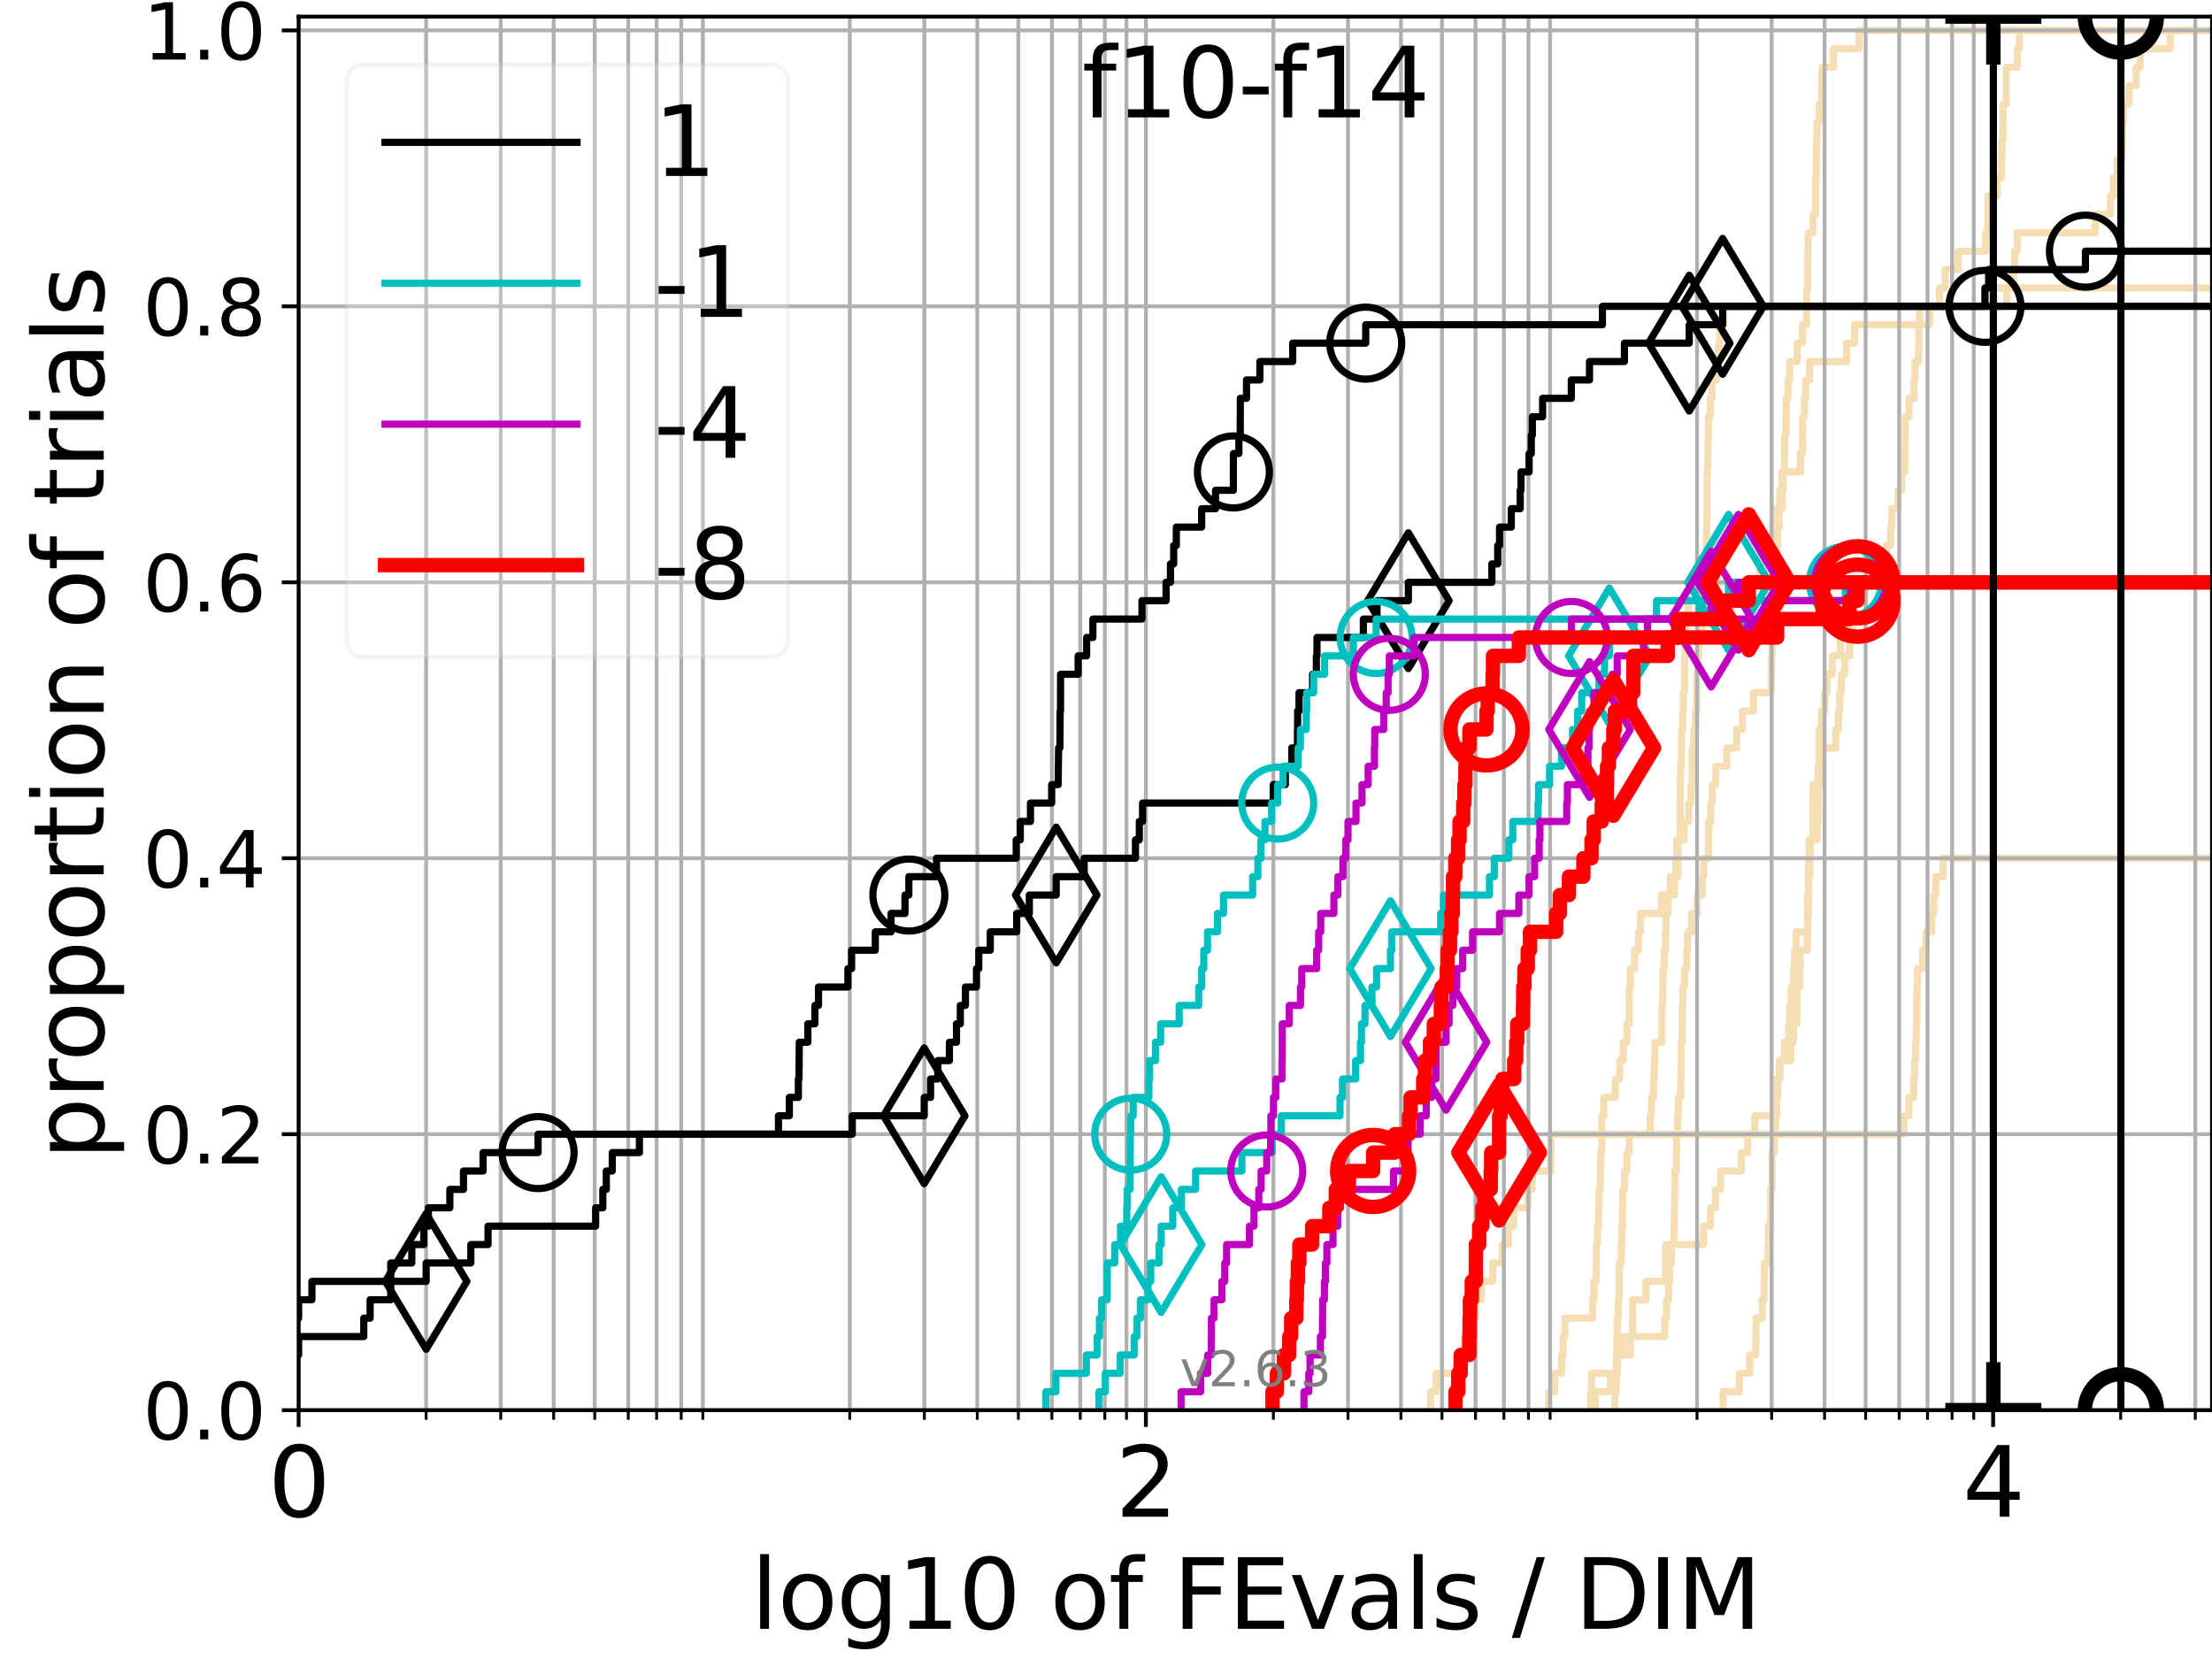 <?xml version="1.0" encoding="utf-8" standalone="no"?>
<!DOCTYPE svg PUBLIC "-//W3C//DTD SVG 1.1//EN"
  "http://www.w3.org/Graphics/SVG/1.1/DTD/svg11.dtd">
<svg xmlns:xlink="http://www.w3.org/1999/xlink" width="460.8pt" height="345.6pt" viewBox="0 0 460.8 345.6" xmlns="http://www.w3.org/2000/svg" version="1.1">
 <defs>
  <style type="text/css">*{stroke-linejoin: round; stroke-linecap: butt}</style>
 </defs>
 <g id="figure_1">
  <g id="patch_1">
   <path d="M 0 345.6 
L 460.8 345.6 
L 460.8 0 
L 0 0 
z
" style="fill: #ffffff"/>
  </g>
  <g id="axes_1">
   <g id="patch_2">
    <path d="M 62.208 293.76 
L 460.8 293.76 
L 460.8 3.456 
L 62.208 3.456 
z
" style="fill: #ffffff"/>
   </g>
   <g id="line2d_1"/>
   <g id="line2d_2">
    <path d="M 331.35 293.76 
L 331.35 289.928 
L 331.561 289.928 
L 331.561 286.095 
L 336.89 286.095 
L 336.89 282.263 
L 338.069 282.263 
L 338.069 278.43 
L 346.781 278.43 
L 346.781 274.598 
L 347.185 274.598 
L 347.185 270.766 
L 347.613 270.766 
L 347.613 266.933 
L 347.803 266.933 
L 347.803 263.101 
L 348.206 263.101 
L 348.206 259.268 
L 348.726 259.268 
L 348.726 255.436 
L 348.788 255.436 
L 348.788 251.604 
L 348.858 251.604 
L 348.858 247.771 
L 348.887 247.771 
L 348.887 243.939 
L 349.217 243.939 
L 349.217 240.106 
L 349.274 240.106 
L 349.274 236.274 
L 349.477 236.274 
L 349.477 232.442 
L 349.617 232.442 
L 349.617 228.609 
L 350.118 228.609 
L 350.118 224.777 
L 350.211 224.777 
L 350.211 220.944 
L 350.216 220.944 
L 350.216 217.112 
L 350.427 217.112 
L 350.427 213.28 
L 350.477 213.28 
L 350.477 209.447 
L 350.571 209.447 
L 350.571 205.615 
L 350.922 205.615 
L 350.922 201.782 
L 351.37 201.782 
L 351.37 197.95 
L 351.553 197.95 
L 351.553 194.118 
L 352.369 194.118 
L 352.369 190.285 
L 353.552 190.285 
L 353.552 186.453 
L 354.677 186.453 
L 354.677 182.621 
L 354.888 182.621 
L 354.888 178.788 
L 355.939 178.788 
L 355.939 174.956 
L 355.951 174.956 
L 355.951 171.123 
L 356.398 171.123 
L 356.398 167.291 
L 356.707 167.291 
L 356.707 163.459 
L 357.428 163.459 
L 357.428 159.626 
L 359.721 159.626 
L 359.721 155.794 
L 361.786 155.794 
L 361.786 151.961 
L 362.989 151.961 
L 362.989 148.129 
L 365.264 148.129 
L 365.264 144.297 
L 368.976 144.297 
L 368.976 140.464 
L 369.005 140.464 
L 369.005 136.632 
L 369.155 136.632 
L 369.155 132.799 
L 369.291 132.799 
L 369.291 128.967 
L 369.452 128.967 
L 369.452 125.135 
L 369.459 125.135 
L 369.459 121.302 
L 369.998 121.302 
L 369.998 117.47 
L 370.07 117.47 
L 370.07 113.637 
L 370.271 113.637 
L 370.271 109.805 
L 370.606 109.805 
L 370.606 105.973 
L 370.763 105.973 
L 370.763 102.14 
L 371.196 102.14 
L 371.196 98.308 
L 375.075 98.308 
L 375.075 94.475 
L 375.501 94.475 
L 375.501 90.643 
L 375.523 90.643 
L 375.523 86.811 
L 375.916 86.811 
L 375.916 82.978 
L 376.137 82.978 
L 376.137 79.146 
L 376.969 79.146 
L 376.969 75.313 
L 384.687 75.313 
L 384.687 71.481 
L 386.341 71.481 
L 386.341 67.649 
L 399.888 67.649 
L 399.888 63.816 
L 413.445 63.816 
L 413.445 59.984 
L 413.445 59.984 
L 413.445 59.984 
L 460.8 59.984 
" clip-path="url(#pced4ecd4db)" style="fill: none; stroke: #f5deb3; stroke-width: 1.5; stroke-linecap: square"/>
   </g>
   <g id="line2d_3"/>
   <g id="line2d_4"/>
   <g id="line2d_5">
    <path d="M 322.619 293.76 
L 322.619 289.928 
L 323.856 289.928 
L 323.856 286.095 
L 325.311 286.095 
L 325.311 282.263 
L 325.63 282.263 
L 325.63 278.43 
L 325.974 278.43 
L 325.974 274.598 
L 331.722 274.598 
L 331.722 270.766 
L 332.064 270.766 
L 332.064 266.933 
L 332.522 266.933 
L 332.578 259.268 
L 332.76 259.268 
L 332.76 255.436 
L 332.999 255.436 
L 332.999 251.604 
L 333.117 251.604 
L 333.117 247.771 
L 333.357 247.771 
L 333.446 240.106 
L 333.667 240.106 
L 333.691 232.442 
L 334.099 232.442 
L 334.099 228.609 
L 336.487 228.609 
L 336.487 224.777 
L 337.402 224.777 
L 337.402 220.944 
L 338.137 220.944 
L 338.137 217.112 
L 338.899 217.112 
L 338.899 213.28 
L 339.409 213.28 
L 339.426 205.615 
L 339.63 205.615 
L 339.63 201.782 
L 340.526 201.782 
L 340.526 197.95 
L 341.323 197.95 
L 341.323 194.118 
L 341.746 194.118 
L 341.746 190.285 
L 346.069 190.285 
L 346.069 186.453 
L 347.929 186.453 
L 347.929 182.621 
L 349.521 182.621 
L 349.621 174.956 
L 349.964 174.956 
L 350.056 163.459 
L 350.084 163.459 
L 350.084 159.626 
L 350.228 159.626 
L 350.314 151.961 
L 350.529 151.961 
L 350.529 148.129 
L 350.656 148.129 
L 350.656 144.297 
L 350.889 144.297 
L 350.937 136.632 
L 351.145 136.632 
L 351.163 128.967 
L 351.653 128.967 
L 351.653 125.135 
L 354.11 125.135 
L 354.11 121.302 
L 355.213 121.302 
L 355.213 117.47 
L 355.429 117.47 
L 355.519 109.805 
L 355.573 109.805 
L 355.642 98.308 
L 355.738 98.308 
L 355.838 90.643 
L 355.921 90.643 
L 355.921 86.811 
L 356.271 86.811 
L 356.271 82.978 
L 356.629 82.978 
L 356.629 79.146 
L 357.558 79.146 
L 357.558 75.313 
L 358.015 75.313 
L 358.015 71.481 
L 358.251 71.481 
L 358.251 67.649 
L 359.141 67.649 
L 359.141 63.816 
L 418.042 63.816 
L 418.042 59.984 
L 419.458 59.984 
L 419.458 56.151 
L 419.695 56.151 
L 419.695 52.319 
L 420.199 52.319 
L 420.199 48.487 
L 436.484 48.487 
L 436.484 44.654 
L 439.638 44.654 
L 439.638 40.822 
L 440.264 40.822 
L 440.264 36.989 
L 441.039 36.989 
L 441.039 33.157 
L 442.077 33.157 
L 442.172 25.492 
L 442.321 25.492 
L 442.321 21.66 
L 443.509 21.66 
L 443.509 17.827 
L 445.023 17.827 
L 445.023 13.995 
L 445.827 13.995 
L 445.827 10.163 
L 452.095 10.163 
L 452.095 6.33 
L 452.095 6.33 
L 460.8 6.33 
L 460.8 6.33 
" clip-path="url(#pced4ecd4db)" style="fill: none; stroke: #f5deb3; stroke-width: 1.5; stroke-linecap: square"/>
   </g>
   <g id="line2d_6">
    <path clip-path="url(#pced4ecd4db)" style="fill: none; stroke: #f5deb3; stroke-width: 1.5; stroke-linecap: square"/>
   </g>
   <g id="line2d_7"/>
   <g id="line2d_8"/>
   <g id="line2d_9"/>
   <g id="line2d_10"/>
   <g id="line2d_11">
    <path clip-path="url(#pced4ecd4db)" style="fill: none; stroke: #f5deb3; stroke-width: 1.5; stroke-linecap: square"/>
   </g>
   <g id="line2d_12"/>
   <g id="line2d_13">
    <path d="M 297.998 293.76 
L 297.998 289.928 
L 299.179 289.928 
L 299.179 286.095 
L 304.459 286.095 
L 304.459 282.263 
L 305.037 282.263 
L 305.037 278.43 
L 306.766 278.43 
L 306.766 274.598 
L 307.458 274.598 
L 307.458 270.766 
L 308.576 270.766 
L 308.576 266.933 
L 310.977 266.933 
L 310.977 263.101 
L 312.966 263.101 
L 312.966 259.268 
L 314.249 259.268 
L 314.249 255.436 
L 315.328 255.436 
L 315.328 251.604 
L 318.298 251.604 
L 318.298 247.771 
L 319.184 247.771 
L 319.184 243.939 
L 323.013 243.939 
L 323.013 240.106 
L 323.061 240.106 
L 323.061 236.274 
L 365.548 236.274 
L 365.548 232.442 
L 369.832 232.442 
L 369.832 228.609 
L 370.087 228.609 
L 370.087 224.777 
L 370.681 224.777 
L 370.681 220.944 
L 373.049 220.944 
L 373.049 217.112 
L 373.604 217.112 
L 373.604 213.28 
L 374.336 213.28 
L 374.336 209.447 
L 374.342 209.447 
L 374.342 205.615 
L 374.899 205.615 
L 374.899 201.782 
L 374.986 201.782 
L 374.986 197.95 
L 376.467 197.95 
L 376.467 194.118 
L 376.62 194.118 
L 376.62 190.285 
L 376.759 190.285 
L 376.759 186.453 
L 376.779 186.453 
L 376.779 182.621 
L 377.036 182.621 
L 377.036 178.788 
L 377.136 178.788 
L 377.136 174.956 
L 378.551 174.956 
L 378.551 171.123 
L 378.756 171.123 
L 378.756 167.291 
L 378.783 167.291 
L 378.783 163.459 
L 379.203 163.459 
L 379.203 159.626 
L 379.308 159.626 
L 379.308 155.794 
L 382.441 155.794 
L 382.441 151.961 
L 382.993 151.961 
L 382.993 148.129 
L 383.257 148.129 
L 383.257 144.297 
L 383.567 144.297 
L 383.567 140.464 
L 384.283 140.464 
L 384.283 136.632 
L 385.304 136.632 
L 385.304 132.799 
L 385.883 132.799 
L 385.883 128.967 
L 386.136 128.967 
L 386.136 125.135 
L 387.066 125.135 
L 387.066 121.302 
L 387.066 121.302 
L 387.066 121.302 
L 460.8 121.302 
" clip-path="url(#pced4ecd4db)" style="fill: none; stroke: #f5deb3; stroke-width: 1.5; stroke-linecap: square"/>
   </g>
   <g id="line2d_14"/>
   <g id="line2d_15"/>
   <g id="line2d_16"/>
   <g id="line2d_17">
    <path d="M 358.949 293.76 
L 358.949 289.928 
L 362.329 289.928 
L 362.329 286.095 
L 364.504 286.095 
L 364.504 282.263 
L 365.733 282.263 
L 365.834 274.598 
L 367.1 274.598 
L 367.1 270.766 
L 367.495 270.766 
L 367.58 263.101 
L 368.317 263.101 
L 368.317 259.268 
L 368.435 259.268 
L 368.435 255.436 
L 368.815 255.436 
L 368.828 247.771 
L 369.142 247.771 
L 369.148 240.106 
L 369.611 240.106 
L 369.611 236.274 
L 369.875 236.274 
L 369.875 232.442 
L 370.101 232.442 
L 370.101 228.609 
L 370.306 228.609 
L 370.306 224.777 
L 370.766 224.777 
L 370.766 220.944 
L 371.695 220.944 
L 371.695 217.112 
L 372.606 217.112 
L 372.606 213.28 
L 372.839 213.28 
L 372.839 209.447 
L 373.129 209.447 
L 373.129 205.615 
L 373.598 205.615 
L 373.598 201.782 
L 373.835 201.782 
L 373.835 197.95 
L 374.174 197.95 
L 374.174 194.118 
L 376.529 194.118 
L 376.557 186.453 
L 376.698 186.453 
L 376.761 178.788 
L 376.858 178.788 
L 376.858 174.956 
L 377.66 174.956 
L 377.713 163.459 
L 378.723 163.459 
L 378.723 159.626 
L 378.91 159.626 
L 378.951 151.961 
L 379.425 151.961 
L 379.425 148.129 
L 380.149 148.129 
L 380.149 144.297 
L 380.575 144.297 
L 380.575 140.464 
L 381.691 140.464 
L 381.691 136.632 
L 383.369 136.632 
L 383.369 132.799 
L 384.199 132.799 
L 384.199 128.967 
L 385.652 128.967 
L 385.652 125.135 
L 388.449 125.135 
L 388.449 121.302 
L 391.876 121.302 
L 391.876 117.47 
L 392.941 117.47 
L 392.941 113.637 
L 393.851 113.637 
L 393.851 109.805 
L 394.085 109.805 
L 394.085 105.973 
L 395.404 105.973 
L 395.404 102.14 
L 396.125 102.14 
L 396.125 98.308 
L 396.793 98.308 
L 396.886 86.811 
L 397.689 86.811 
L 397.689 82.978 
L 398.731 82.978 
L 398.731 79.146 
L 398.928 79.146 
L 398.928 75.313 
L 399.661 75.313 
L 399.745 67.649 
L 402 67.649 
L 402 63.816 
L 404.036 63.816 
L 404.036 59.984 
L 405.206 59.984 
L 405.206 56.151 
L 407.914 56.151 
L 407.914 52.319 
L 413.63 52.319 
L 413.63 48.487 
L 414.097 48.487 
L 414.107 40.822 
L 416.032 40.822 
L 416.032 36.989 
L 416.96 36.989 
L 417.043 29.325 
L 417.25 29.325 
L 417.288 21.66 
L 417.942 21.66 
L 417.943 13.995 
L 420.229 13.995 
L 420.229 10.163 
L 420.653 10.163 
L 420.653 6.33 
L 420.653 6.33 
L 460.8 6.33 
L 460.8 6.33 
" clip-path="url(#pced4ecd4db)" style="fill: none; stroke: #f5deb3; stroke-width: 1.5; stroke-linecap: square"/>
   </g>
   <g id="line2d_18">
    <path d="M 332.34 293.76 
L 332.34 289.928 
L 335.448 289.928 
L 335.448 286.095 
L 336.883 286.095 
L 336.883 282.263 
L 339.615 282.263 
L 339.615 278.43 
L 340.09 278.43 
L 340.09 274.598 
L 340.098 274.598 
L 340.098 270.766 
L 342.882 270.766 
L 342.882 266.933 
L 346.966 266.933 
L 346.966 263.101 
L 347.002 263.101 
L 347.002 259.268 
L 354.861 259.268 
L 354.861 255.436 
L 356.324 255.436 
L 356.324 251.604 
L 357.367 251.604 
L 357.367 247.771 
L 358.431 247.771 
L 358.431 243.939 
L 362.775 243.939 
L 362.775 240.106 
L 364.112 240.106 
L 364.112 236.274 
L 396.625 236.274 
L 396.625 232.442 
L 397.661 232.442 
L 397.661 228.609 
L 398.636 228.609 
L 398.636 224.777 
L 398.834 224.777 
L 398.834 220.944 
L 399.054 220.944 
L 399.054 217.112 
L 399.194 217.112 
L 399.194 213.28 
L 399.301 213.28 
L 399.301 209.447 
L 399.316 209.447 
L 399.316 205.615 
L 399.446 205.615 
L 399.446 201.782 
L 400.539 201.782 
L 400.539 197.95 
L 401.239 197.95 
L 401.239 194.118 
L 402.423 194.118 
L 402.423 190.285 
L 402.837 190.285 
L 402.837 186.453 
L 403.239 186.453 
L 403.239 182.621 
L 404.801 182.621 
L 404.801 178.788 
L 404.801 178.788 
L 404.801 178.788 
L 460.8 178.788 
" clip-path="url(#pced4ecd4db)" style="fill: none; stroke: #f5deb3; stroke-width: 1.5; stroke-linecap: square"/>
   </g>
   <g id="line2d_19">
    <path d="M 336.391 293.76 
L 336.391 289.928 
L 336.646 289.928 
L 336.756 282.263 
L 336.836 282.263 
L 336.897 274.598 
L 337.108 274.598 
L 337.108 270.766 
L 337.284 270.766 
L 337.31 263.101 
L 337.746 263.101 
L 337.746 259.268 
L 337.858 259.268 
L 337.858 255.436 
L 337.985 255.436 
L 338.065 247.771 
L 338.429 247.771 
L 338.429 243.939 
L 338.886 243.939 
L 338.886 240.106 
L 339.398 240.106 
L 339.398 236.274 
L 343.76 236.274 
L 343.76 232.442 
L 343.999 232.442 
L 343.999 228.609 
L 344.486 228.609 
L 344.486 224.777 
L 344.632 224.777 
L 344.632 220.944 
L 344.744 220.944 
L 344.744 217.112 
L 346.212 217.112 
L 346.221 209.447 
L 346.348 209.447 
L 346.458 201.782 
L 346.676 201.782 
L 346.676 197.95 
L 346.934 197.95 
L 346.934 194.118 
L 347.049 194.118 
L 347.049 190.285 
L 347.479 190.285 
L 347.479 186.453 
L 348.832 186.453 
L 348.832 182.621 
L 349.086 182.621 
L 349.086 178.788 
L 349.292 178.788 
L 349.292 174.956 
L 350.82 174.956 
L 350.82 171.123 
L 351.791 171.123 
L 351.791 167.291 
L 352.238 167.291 
L 352.238 163.459 
L 352.503 163.459 
L 352.511 155.794 
L 352.827 155.794 
L 352.827 151.961 
L 353.213 151.961 
L 353.213 148.129 
L 353.47 148.129 
L 353.476 140.464 
L 353.683 140.464 
L 353.683 136.632 
L 353.868 136.632 
L 353.868 132.799 
L 354.496 132.799 
L 354.496 128.967 
L 354.835 128.967 
L 354.835 125.135 
L 355.678 125.135 
L 355.678 121.302 
L 366.592 121.302 
L 366.592 117.47 
L 366.83 117.47 
L 366.83 113.637 
L 369.257 113.637 
L 369.362 105.973 
L 371.267 105.973 
L 371.267 102.14 
L 371.47 102.14 
L 371.47 98.308 
L 371.722 98.308 
L 371.789 90.643 
L 372.034 90.643 
L 372.11 82.978 
L 372.48 82.978 
L 372.48 79.146 
L 372.791 79.146 
L 372.791 75.313 
L 374.388 75.313 
L 374.388 71.481 
L 375.466 71.481 
L 375.466 67.649 
L 376.292 67.649 
L 376.388 59.984 
L 376.561 59.984 
L 376.67 48.487 
L 377.67 48.487 
L 377.67 44.654 
L 378.205 44.654 
L 378.24 36.989 
L 378.345 36.989 
L 378.417 29.325 
L 378.537 29.325 
L 378.537 25.492 
L 378.968 25.492 
L 378.968 21.66 
L 379.467 21.66 
L 379.558 13.995 
L 381.949 13.995 
L 381.949 10.163 
L 387.257 10.163 
L 387.257 6.33 
L 387.257 6.33 
L 460.8 6.33 
L 460.8 6.33 
" clip-path="url(#pced4ecd4db)" style="fill: none; stroke: #f5deb3; stroke-width: 1.5; stroke-linecap: square"/>
   </g>
   <g id="line2d_20"/>
   <g id="matplotlib.axis_1">
    <g id="xtick_1">
     <g id="line2d_21">
      <path d="M 62.208 293.76 
L 62.208 3.456 
" clip-path="url(#pced4ecd4db)" style="fill: none; stroke: #b0b0b0; stroke-width: 0.8; stroke-linecap: square"/>
     </g>
     <g id="line2d_22">
      <defs>
       <path id="m8468071f81" d="M 0 0 
L 0 3.5 
" style="stroke: #000000; stroke-width: 0.8"/>
      </defs>
      <g>
       <use xlink:href="#m8468071f81" x="62.208" y="293.76" style="stroke: #000000; stroke-width: 0.8"/>
      </g>
     </g>
     <g id="text_1">
      <!-- 0 -->
      <g transform="translate(55.846 315.957) scale(0.2 -0.2)">
       <defs>
        <path id="DejaVuSans-30" d="M 2034 4250 
Q 1547 4250 1301 3770 
Q 1056 3291 1056 2328 
Q 1056 1369 1301 889 
Q 1547 409 2034 409 
Q 2525 409 2770 889 
Q 3016 1369 3016 2328 
Q 3016 3291 2770 3770 
Q 2525 4250 2034 4250 
z
M 2034 4750 
Q 2819 4750 3233 4129 
Q 3647 3509 3647 2328 
Q 3647 1150 3233 529 
Q 2819 -91 2034 -91 
Q 1250 -91 836 529 
Q 422 1150 422 2328 
Q 422 3509 836 4129 
Q 1250 4750 2034 4750 
z
" transform="scale(0.016)"/>
       </defs>
       <use xlink:href="#DejaVuSans-30"/>
      </g>
     </g>
    </g>
    <g id="xtick_2">
     <g id="line2d_23">
      <path d="M 238.708 293.76 
L 238.708 3.456 
" clip-path="url(#pced4ecd4db)" style="fill: none; stroke: #b0b0b0; stroke-width: 0.8; stroke-linecap: square"/>
     </g>
     <g id="line2d_24">
      <g>
       <use xlink:href="#m8468071f81" x="238.708" y="293.76" style="stroke: #000000; stroke-width: 0.8"/>
      </g>
     </g>
     <g id="text_2">
      <!-- 2 -->
      <g transform="translate(232.345 315.957) scale(0.2 -0.2)">
       <defs>
        <path id="DejaVuSans-32" d="M 1228 531 
L 3431 531 
L 3431 0 
L 469 0 
L 469 531 
Q 828 903 1448 1529 
Q 2069 2156 2228 2338 
Q 2531 2678 2651 2914 
Q 2772 3150 2772 3378 
Q 2772 3750 2511 3984 
Q 2250 4219 1831 4219 
Q 1534 4219 1204 4116 
Q 875 4013 500 3803 
L 500 4441 
Q 881 4594 1212 4672 
Q 1544 4750 1819 4750 
Q 2544 4750 2975 4387 
Q 3406 4025 3406 3419 
Q 3406 3131 3298 2873 
Q 3191 2616 2906 2266 
Q 2828 2175 2409 1742 
Q 1991 1309 1228 531 
z
" transform="scale(0.016)"/>
       </defs>
       <use xlink:href="#DejaVuSans-32"/>
      </g>
     </g>
    </g>
    <g id="xtick_3">
     <g id="line2d_25">
      <path d="M 415.208 293.76 
L 415.208 3.456 
" clip-path="url(#pced4ecd4db)" style="fill: none; stroke: #b0b0b0; stroke-width: 0.8; stroke-linecap: square"/>
     </g>
     <g id="line2d_26">
      <g>
       <use xlink:href="#m8468071f81" x="415.208" y="293.76" style="stroke: #000000; stroke-width: 0.8"/>
      </g>
     </g>
     <g id="text_3">
      <!-- 4 -->
      <g transform="translate(408.845 315.957) scale(0.2 -0.2)">
       <defs>
        <path id="DejaVuSans-34" d="M 2419 4116 
L 825 1625 
L 2419 1625 
L 2419 4116 
z
M 2253 4666 
L 3047 4666 
L 3047 1625 
L 3713 1625 
L 3713 1100 
L 3047 1100 
L 3047 0 
L 2419 0 
L 2419 1100 
L 313 1100 
L 313 1709 
L 2253 4666 
z
" transform="scale(0.016)"/>
       </defs>
       <use xlink:href="#DejaVuSans-34"/>
      </g>
     </g>
    </g>
    <g id="xtick_4">
     <g id="line2d_27">
      <path d="M 88.774 293.76 
L 88.774 3.456 
" clip-path="url(#pced4ecd4db)" style="fill: none; stroke: #b0b0b0; stroke-width: 0.8; stroke-linecap: square"/>
     </g>
     <g id="line2d_28">
      <defs>
       <path id="mf02db1b07f" d="M 0 0 
L 0 2 
" style="stroke: #000000; stroke-width: 0.6"/>
      </defs>
      <g>
       <use xlink:href="#mf02db1b07f" x="88.774" y="293.76" style="stroke: #000000; stroke-width: 0.6"/>
      </g>
     </g>
    </g>
    <g id="xtick_5">
     <g id="line2d_29">
      <path d="M 104.314 293.76 
L 104.314 3.456 
" clip-path="url(#pced4ecd4db)" style="fill: none; stroke: #b0b0b0; stroke-width: 0.8; stroke-linecap: square"/>
     </g>
     <g id="line2d_30">
      <g>
       <use xlink:href="#mf02db1b07f" x="104.314" y="293.76" style="stroke: #000000; stroke-width: 0.6"/>
      </g>
     </g>
    </g>
    <g id="xtick_6">
     <g id="line2d_31">
      <path d="M 115.34 293.76 
L 115.34 3.456 
" clip-path="url(#pced4ecd4db)" style="fill: none; stroke: #b0b0b0; stroke-width: 0.8; stroke-linecap: square"/>
     </g>
     <g id="line2d_32">
      <g>
       <use xlink:href="#mf02db1b07f" x="115.34" y="293.76" style="stroke: #000000; stroke-width: 0.6"/>
      </g>
     </g>
    </g>
    <g id="xtick_7">
     <g id="line2d_33">
      <path d="M 123.892 293.76 
L 123.892 3.456 
" clip-path="url(#pced4ecd4db)" style="fill: none; stroke: #b0b0b0; stroke-width: 0.8; stroke-linecap: square"/>
     </g>
     <g id="line2d_34">
      <g>
       <use xlink:href="#mf02db1b07f" x="123.892" y="293.76" style="stroke: #000000; stroke-width: 0.6"/>
      </g>
     </g>
    </g>
    <g id="xtick_8">
     <g id="line2d_35">
      <path d="M 130.88 293.76 
L 130.88 3.456 
" clip-path="url(#pced4ecd4db)" style="fill: none; stroke: #b0b0b0; stroke-width: 0.8; stroke-linecap: square"/>
     </g>
     <g id="line2d_36">
      <g>
       <use xlink:href="#mf02db1b07f" x="130.88" y="293.76" style="stroke: #000000; stroke-width: 0.6"/>
      </g>
     </g>
    </g>
    <g id="xtick_9">
     <g id="line2d_37">
      <path d="M 136.788 293.76 
L 136.788 3.456 
" clip-path="url(#pced4ecd4db)" style="fill: none; stroke: #b0b0b0; stroke-width: 0.8; stroke-linecap: square"/>
     </g>
     <g id="line2d_38">
      <g>
       <use xlink:href="#mf02db1b07f" x="136.788" y="293.76" style="stroke: #000000; stroke-width: 0.6"/>
      </g>
     </g>
    </g>
    <g id="xtick_10">
     <g id="line2d_39">
      <path d="M 141.906 293.76 
L 141.906 3.456 
" clip-path="url(#pced4ecd4db)" style="fill: none; stroke: #b0b0b0; stroke-width: 0.8; stroke-linecap: square"/>
     </g>
     <g id="line2d_40">
      <g>
       <use xlink:href="#mf02db1b07f" x="141.906" y="293.76" style="stroke: #000000; stroke-width: 0.6"/>
      </g>
     </g>
    </g>
    <g id="xtick_11">
     <g id="line2d_41">
      <path d="M 146.42 293.76 
L 146.42 3.456 
" clip-path="url(#pced4ecd4db)" style="fill: none; stroke: #b0b0b0; stroke-width: 0.8; stroke-linecap: square"/>
     </g>
     <g id="line2d_42">
      <g>
       <use xlink:href="#mf02db1b07f" x="146.42" y="293.76" style="stroke: #000000; stroke-width: 0.6"/>
      </g>
     </g>
    </g>
    <g id="xtick_12">
     <g id="line2d_43">
      <path d="M 177.024 293.76 
L 177.024 3.456 
" clip-path="url(#pced4ecd4db)" style="fill: none; stroke: #b0b0b0; stroke-width: 0.8; stroke-linecap: square"/>
     </g>
     <g id="line2d_44">
      <g>
       <use xlink:href="#mf02db1b07f" x="177.024" y="293.76" style="stroke: #000000; stroke-width: 0.6"/>
      </g>
     </g>
    </g>
    <g id="xtick_13">
     <g id="line2d_45">
      <path d="M 192.564 293.76 
L 192.564 3.456 
" clip-path="url(#pced4ecd4db)" style="fill: none; stroke: #b0b0b0; stroke-width: 0.8; stroke-linecap: square"/>
     </g>
     <g id="line2d_46">
      <g>
       <use xlink:href="#mf02db1b07f" x="192.564" y="293.76" style="stroke: #000000; stroke-width: 0.6"/>
      </g>
     </g>
    </g>
    <g id="xtick_14">
     <g id="line2d_47">
      <path d="M 203.59 293.76 
L 203.59 3.456 
" clip-path="url(#pced4ecd4db)" style="fill: none; stroke: #b0b0b0; stroke-width: 0.8; stroke-linecap: square"/>
     </g>
     <g id="line2d_48">
      <g>
       <use xlink:href="#mf02db1b07f" x="203.59" y="293.76" style="stroke: #000000; stroke-width: 0.6"/>
      </g>
     </g>
    </g>
    <g id="xtick_15">
     <g id="line2d_49">
      <path d="M 212.142 293.76 
L 212.142 3.456 
" clip-path="url(#pced4ecd4db)" style="fill: none; stroke: #b0b0b0; stroke-width: 0.8; stroke-linecap: square"/>
     </g>
     <g id="line2d_50">
      <g>
       <use xlink:href="#mf02db1b07f" x="212.142" y="293.76" style="stroke: #000000; stroke-width: 0.6"/>
      </g>
     </g>
    </g>
    <g id="xtick_16">
     <g id="line2d_51">
      <path d="M 219.13 293.76 
L 219.13 3.456 
" clip-path="url(#pced4ecd4db)" style="fill: none; stroke: #b0b0b0; stroke-width: 0.8; stroke-linecap: square"/>
     </g>
     <g id="line2d_52">
      <g>
       <use xlink:href="#mf02db1b07f" x="219.13" y="293.76" style="stroke: #000000; stroke-width: 0.6"/>
      </g>
     </g>
    </g>
    <g id="xtick_17">
     <g id="line2d_53">
      <path d="M 225.038 293.76 
L 225.038 3.456 
" clip-path="url(#pced4ecd4db)" style="fill: none; stroke: #b0b0b0; stroke-width: 0.8; stroke-linecap: square"/>
     </g>
     <g id="line2d_54">
      <g>
       <use xlink:href="#mf02db1b07f" x="225.038" y="293.76" style="stroke: #000000; stroke-width: 0.6"/>
      </g>
     </g>
    </g>
    <g id="xtick_18">
     <g id="line2d_55">
      <path d="M 230.156 293.76 
L 230.156 3.456 
" clip-path="url(#pced4ecd4db)" style="fill: none; stroke: #b0b0b0; stroke-width: 0.8; stroke-linecap: square"/>
     </g>
     <g id="line2d_56">
      <g>
       <use xlink:href="#mf02db1b07f" x="230.156" y="293.76" style="stroke: #000000; stroke-width: 0.6"/>
      </g>
     </g>
    </g>
    <g id="xtick_19">
     <g id="line2d_57">
      <path d="M 234.67 293.76 
L 234.67 3.456 
" clip-path="url(#pced4ecd4db)" style="fill: none; stroke: #b0b0b0; stroke-width: 0.8; stroke-linecap: square"/>
     </g>
     <g id="line2d_58">
      <g>
       <use xlink:href="#mf02db1b07f" x="234.67" y="293.76" style="stroke: #000000; stroke-width: 0.6"/>
      </g>
     </g>
    </g>
    <g id="xtick_20">
     <g id="line2d_59">
      <path d="M 265.274 293.76 
L 265.274 3.456 
" clip-path="url(#pced4ecd4db)" style="fill: none; stroke: #b0b0b0; stroke-width: 0.8; stroke-linecap: square"/>
     </g>
     <g id="line2d_60">
      <g>
       <use xlink:href="#mf02db1b07f" x="265.274" y="293.76" style="stroke: #000000; stroke-width: 0.6"/>
      </g>
     </g>
    </g>
    <g id="xtick_21">
     <g id="line2d_61">
      <path d="M 280.814 293.76 
L 280.814 3.456 
" clip-path="url(#pced4ecd4db)" style="fill: none; stroke: #b0b0b0; stroke-width: 0.8; stroke-linecap: square"/>
     </g>
     <g id="line2d_62">
      <g>
       <use xlink:href="#mf02db1b07f" x="280.814" y="293.76" style="stroke: #000000; stroke-width: 0.6"/>
      </g>
     </g>
    </g>
    <g id="xtick_22">
     <g id="line2d_63">
      <path d="M 291.84 293.76 
L 291.84 3.456 
" clip-path="url(#pced4ecd4db)" style="fill: none; stroke: #b0b0b0; stroke-width: 0.8; stroke-linecap: square"/>
     </g>
     <g id="line2d_64">
      <g>
       <use xlink:href="#mf02db1b07f" x="291.84" y="293.76" style="stroke: #000000; stroke-width: 0.6"/>
      </g>
     </g>
    </g>
    <g id="xtick_23">
     <g id="line2d_65">
      <path d="M 300.392 293.76 
L 300.392 3.456 
" clip-path="url(#pced4ecd4db)" style="fill: none; stroke: #b0b0b0; stroke-width: 0.8; stroke-linecap: square"/>
     </g>
     <g id="line2d_66">
      <g>
       <use xlink:href="#mf02db1b07f" x="300.392" y="293.76" style="stroke: #000000; stroke-width: 0.6"/>
      </g>
     </g>
    </g>
    <g id="xtick_24">
     <g id="line2d_67">
      <path d="M 307.38 293.76 
L 307.38 3.456 
" clip-path="url(#pced4ecd4db)" style="fill: none; stroke: #b0b0b0; stroke-width: 0.8; stroke-linecap: square"/>
     </g>
     <g id="line2d_68">
      <g>
       <use xlink:href="#mf02db1b07f" x="307.38" y="293.76" style="stroke: #000000; stroke-width: 0.6"/>
      </g>
     </g>
    </g>
    <g id="xtick_25">
     <g id="line2d_69">
      <path d="M 313.288 293.76 
L 313.288 3.456 
" clip-path="url(#pced4ecd4db)" style="fill: none; stroke: #b0b0b0; stroke-width: 0.8; stroke-linecap: square"/>
     </g>
     <g id="line2d_70">
      <g>
       <use xlink:href="#mf02db1b07f" x="313.288" y="293.76" style="stroke: #000000; stroke-width: 0.6"/>
      </g>
     </g>
    </g>
    <g id="xtick_26">
     <g id="line2d_71">
      <path d="M 318.406 293.76 
L 318.406 3.456 
" clip-path="url(#pced4ecd4db)" style="fill: none; stroke: #b0b0b0; stroke-width: 0.8; stroke-linecap: square"/>
     </g>
     <g id="line2d_72">
      <g>
       <use xlink:href="#mf02db1b07f" x="318.406" y="293.76" style="stroke: #000000; stroke-width: 0.6"/>
      </g>
     </g>
    </g>
    <g id="xtick_27">
     <g id="line2d_73">
      <path d="M 322.92 293.76 
L 322.92 3.456 
" clip-path="url(#pced4ecd4db)" style="fill: none; stroke: #b0b0b0; stroke-width: 0.8; stroke-linecap: square"/>
     </g>
     <g id="line2d_74">
      <g>
       <use xlink:href="#mf02db1b07f" x="322.92" y="293.76" style="stroke: #000000; stroke-width: 0.6"/>
      </g>
     </g>
    </g>
    <g id="xtick_28">
     <g id="line2d_75">
      <path d="M 353.524 293.76 
L 353.524 3.456 
" clip-path="url(#pced4ecd4db)" style="fill: none; stroke: #b0b0b0; stroke-width: 0.8; stroke-linecap: square"/>
     </g>
     <g id="line2d_76">
      <g>
       <use xlink:href="#mf02db1b07f" x="353.524" y="293.76" style="stroke: #000000; stroke-width: 0.6"/>
      </g>
     </g>
    </g>
    <g id="xtick_29">
     <g id="line2d_77">
      <path d="M 369.064 293.76 
L 369.064 3.456 
" clip-path="url(#pced4ecd4db)" style="fill: none; stroke: #b0b0b0; stroke-width: 0.8; stroke-linecap: square"/>
     </g>
     <g id="line2d_78">
      <g>
       <use xlink:href="#mf02db1b07f" x="369.064" y="293.76" style="stroke: #000000; stroke-width: 0.6"/>
      </g>
     </g>
    </g>
    <g id="xtick_30">
     <g id="line2d_79">
      <path d="M 380.09 293.76 
L 380.09 3.456 
" clip-path="url(#pced4ecd4db)" style="fill: none; stroke: #b0b0b0; stroke-width: 0.8; stroke-linecap: square"/>
     </g>
     <g id="line2d_80">
      <g>
       <use xlink:href="#mf02db1b07f" x="380.09" y="293.76" style="stroke: #000000; stroke-width: 0.6"/>
      </g>
     </g>
    </g>
    <g id="xtick_31">
     <g id="line2d_81">
      <path d="M 388.642 293.76 
L 388.642 3.456 
" clip-path="url(#pced4ecd4db)" style="fill: none; stroke: #b0b0b0; stroke-width: 0.8; stroke-linecap: square"/>
     </g>
     <g id="line2d_82">
      <g>
       <use xlink:href="#mf02db1b07f" x="388.642" y="293.76" style="stroke: #000000; stroke-width: 0.6"/>
      </g>
     </g>
    </g>
    <g id="xtick_32">
     <g id="line2d_83">
      <path d="M 395.63 293.76 
L 395.63 3.456 
" clip-path="url(#pced4ecd4db)" style="fill: none; stroke: #b0b0b0; stroke-width: 0.8; stroke-linecap: square"/>
     </g>
     <g id="line2d_84">
      <g>
       <use xlink:href="#mf02db1b07f" x="395.63" y="293.76" style="stroke: #000000; stroke-width: 0.6"/>
      </g>
     </g>
    </g>
    <g id="xtick_33">
     <g id="line2d_85">
      <path d="M 401.538 293.76 
L 401.538 3.456 
" clip-path="url(#pced4ecd4db)" style="fill: none; stroke: #b0b0b0; stroke-width: 0.8; stroke-linecap: square"/>
     </g>
     <g id="line2d_86">
      <g>
       <use xlink:href="#mf02db1b07f" x="401.538" y="293.76" style="stroke: #000000; stroke-width: 0.6"/>
      </g>
     </g>
    </g>
    <g id="xtick_34">
     <g id="line2d_87">
      <path d="M 406.655 293.76 
L 406.655 3.456 
" clip-path="url(#pced4ecd4db)" style="fill: none; stroke: #b0b0b0; stroke-width: 0.8; stroke-linecap: square"/>
     </g>
     <g id="line2d_88">
      <g>
       <use xlink:href="#mf02db1b07f" x="406.655" y="293.76" style="stroke: #000000; stroke-width: 0.6"/>
      </g>
     </g>
    </g>
    <g id="xtick_35">
     <g id="line2d_89">
      <path d="M 411.17 293.76 
L 411.17 3.456 
" clip-path="url(#pced4ecd4db)" style="fill: none; stroke: #b0b0b0; stroke-width: 0.8; stroke-linecap: square"/>
     </g>
     <g id="line2d_90">
      <g>
       <use xlink:href="#mf02db1b07f" x="411.17" y="293.76" style="stroke: #000000; stroke-width: 0.6"/>
      </g>
     </g>
    </g>
    <g id="xtick_36">
     <g id="line2d_91">
      <path d="M 441.774 293.76 
L 441.774 3.456 
" clip-path="url(#pced4ecd4db)" style="fill: none; stroke: #b0b0b0; stroke-width: 0.8; stroke-linecap: square"/>
     </g>
     <g id="line2d_92">
      <g>
       <use xlink:href="#mf02db1b07f" x="441.774" y="293.76" style="stroke: #000000; stroke-width: 0.6"/>
      </g>
     </g>
    </g>
    <g id="xtick_37">
     <g id="line2d_93">
      <path d="M 457.314 293.76 
L 457.314 3.456 
" clip-path="url(#pced4ecd4db)" style="fill: none; stroke: #b0b0b0; stroke-width: 0.8; stroke-linecap: square"/>
     </g>
     <g id="line2d_94">
      <g>
       <use xlink:href="#mf02db1b07f" x="457.314" y="293.76" style="stroke: #000000; stroke-width: 0.6"/>
      </g>
     </g>
    </g>
    <g id="text_4">
     <!-- log10 of FEvals / DIM -->
     <g transform="translate(156.431 339.313) scale(0.2 -0.2)">
      <defs>
       <path id="DejaVuSans-6c" d="M 603 4863 
L 1178 4863 
L 1178 0 
L 603 0 
L 603 4863 
z
" transform="scale(0.016)"/>
       <path id="DejaVuSans-6f" d="M 1959 3097 
Q 1497 3097 1228 2736 
Q 959 2375 959 1747 
Q 959 1119 1226 758 
Q 1494 397 1959 397 
Q 2419 397 2687 759 
Q 2956 1122 2956 1747 
Q 2956 2369 2687 2733 
Q 2419 3097 1959 3097 
z
M 1959 3584 
Q 2709 3584 3137 3096 
Q 3566 2609 3566 1747 
Q 3566 888 3137 398 
Q 2709 -91 1959 -91 
Q 1206 -91 779 398 
Q 353 888 353 1747 
Q 353 2609 779 3096 
Q 1206 3584 1959 3584 
z
" transform="scale(0.016)"/>
       <path id="DejaVuSans-67" d="M 2906 1791 
Q 2906 2416 2648 2759 
Q 2391 3103 1925 3103 
Q 1463 3103 1205 2759 
Q 947 2416 947 1791 
Q 947 1169 1205 825 
Q 1463 481 1925 481 
Q 2391 481 2648 825 
Q 2906 1169 2906 1791 
z
M 3481 434 
Q 3481 -459 3084 -895 
Q 2688 -1331 1869 -1331 
Q 1566 -1331 1297 -1286 
Q 1028 -1241 775 -1147 
L 775 -588 
Q 1028 -725 1275 -790 
Q 1522 -856 1778 -856 
Q 2344 -856 2625 -561 
Q 2906 -266 2906 331 
L 2906 616 
Q 2728 306 2450 153 
Q 2172 0 1784 0 
Q 1141 0 747 490 
Q 353 981 353 1791 
Q 353 2603 747 3093 
Q 1141 3584 1784 3584 
Q 2172 3584 2450 3431 
Q 2728 3278 2906 2969 
L 2906 3500 
L 3481 3500 
L 3481 434 
z
" transform="scale(0.016)"/>
       <path id="DejaVuSans-31" d="M 794 531 
L 1825 531 
L 1825 4091 
L 703 3866 
L 703 4441 
L 1819 4666 
L 2450 4666 
L 2450 531 
L 3481 531 
L 3481 0 
L 794 0 
L 794 531 
z
" transform="scale(0.016)"/>
       <path id="DejaVuSans-20" transform="scale(0.016)"/>
       <path id="DejaVuSans-66" d="M 2375 4863 
L 2375 4384 
L 1825 4384 
Q 1516 4384 1395 4259 
Q 1275 4134 1275 3809 
L 1275 3500 
L 2222 3500 
L 2222 3053 
L 1275 3053 
L 1275 0 
L 697 0 
L 697 3053 
L 147 3053 
L 147 3500 
L 697 3500 
L 697 3744 
Q 697 4328 969 4595 
Q 1241 4863 1831 4863 
L 2375 4863 
z
" transform="scale(0.016)"/>
       <path id="DejaVuSans-46" d="M 628 4666 
L 3309 4666 
L 3309 4134 
L 1259 4134 
L 1259 2759 
L 3109 2759 
L 3109 2228 
L 1259 2228 
L 1259 0 
L 628 0 
L 628 4666 
z
" transform="scale(0.016)"/>
       <path id="DejaVuSans-45" d="M 628 4666 
L 3578 4666 
L 3578 4134 
L 1259 4134 
L 1259 2753 
L 3481 2753 
L 3481 2222 
L 1259 2222 
L 1259 531 
L 3634 531 
L 3634 0 
L 628 0 
L 628 4666 
z
" transform="scale(0.016)"/>
       <path id="DejaVuSans-76" d="M 191 3500 
L 800 3500 
L 1894 563 
L 2988 3500 
L 3597 3500 
L 2284 0 
L 1503 0 
L 191 3500 
z
" transform="scale(0.016)"/>
       <path id="DejaVuSans-61" d="M 2194 1759 
Q 1497 1759 1228 1600 
Q 959 1441 959 1056 
Q 959 750 1161 570 
Q 1363 391 1709 391 
Q 2188 391 2477 730 
Q 2766 1069 2766 1631 
L 2766 1759 
L 2194 1759 
z
M 3341 1997 
L 3341 0 
L 2766 0 
L 2766 531 
Q 2569 213 2275 61 
Q 1981 -91 1556 -91 
Q 1019 -91 701 211 
Q 384 513 384 1019 
Q 384 1609 779 1909 
Q 1175 2209 1959 2209 
L 2766 2209 
L 2766 2266 
Q 2766 2663 2505 2880 
Q 2244 3097 1772 3097 
Q 1472 3097 1187 3025 
Q 903 2953 641 2809 
L 641 3341 
Q 956 3463 1253 3523 
Q 1550 3584 1831 3584 
Q 2591 3584 2966 3190 
Q 3341 2797 3341 1997 
z
" transform="scale(0.016)"/>
       <path id="DejaVuSans-73" d="M 2834 3397 
L 2834 2853 
Q 2591 2978 2328 3040 
Q 2066 3103 1784 3103 
Q 1356 3103 1142 2972 
Q 928 2841 928 2578 
Q 928 2378 1081 2264 
Q 1234 2150 1697 2047 
L 1894 2003 
Q 2506 1872 2764 1633 
Q 3022 1394 3022 966 
Q 3022 478 2636 193 
Q 2250 -91 1575 -91 
Q 1294 -91 989 -36 
Q 684 19 347 128 
L 347 722 
Q 666 556 975 473 
Q 1284 391 1588 391 
Q 1994 391 2212 530 
Q 2431 669 2431 922 
Q 2431 1156 2273 1281 
Q 2116 1406 1581 1522 
L 1381 1569 
Q 847 1681 609 1914 
Q 372 2147 372 2553 
Q 372 3047 722 3315 
Q 1072 3584 1716 3584 
Q 2034 3584 2315 3537 
Q 2597 3491 2834 3397 
z
" transform="scale(0.016)"/>
       <path id="DejaVuSans-2f" d="M 1625 4666 
L 2156 4666 
L 531 -594 
L 0 -594 
L 1625 4666 
z
" transform="scale(0.016)"/>
       <path id="DejaVuSans-44" d="M 1259 4147 
L 1259 519 
L 2022 519 
Q 2988 519 3436 956 
Q 3884 1394 3884 2338 
Q 3884 3275 3436 3711 
Q 2988 4147 2022 4147 
L 1259 4147 
z
M 628 4666 
L 1925 4666 
Q 3281 4666 3915 4102 
Q 4550 3538 4550 2338 
Q 4550 1131 3912 565 
Q 3275 0 1925 0 
L 628 0 
L 628 4666 
z
" transform="scale(0.016)"/>
       <path id="DejaVuSans-49" d="M 628 4666 
L 1259 4666 
L 1259 0 
L 628 0 
L 628 4666 
z
" transform="scale(0.016)"/>
       <path id="DejaVuSans-4d" d="M 628 4666 
L 1569 4666 
L 2759 1491 
L 3956 4666 
L 4897 4666 
L 4897 0 
L 4281 0 
L 4281 4097 
L 3078 897 
L 2444 897 
L 1241 4097 
L 1241 0 
L 628 0 
L 628 4666 
z
" transform="scale(0.016)"/>
      </defs>
      <use xlink:href="#DejaVuSans-6c"/>
      <use xlink:href="#DejaVuSans-6f" x="27.783"/>
      <use xlink:href="#DejaVuSans-67" x="88.965"/>
      <use xlink:href="#DejaVuSans-31" x="152.441"/>
      <use xlink:href="#DejaVuSans-30" x="216.064"/>
      <use xlink:href="#DejaVuSans-20" x="279.688"/>
      <use xlink:href="#DejaVuSans-6f" x="311.475"/>
      <use xlink:href="#DejaVuSans-66" x="372.656"/>
      <use xlink:href="#DejaVuSans-20" x="407.861"/>
      <use xlink:href="#DejaVuSans-46" x="439.648"/>
      <use xlink:href="#DejaVuSans-45" x="497.168"/>
      <use xlink:href="#DejaVuSans-76" x="560.352"/>
      <use xlink:href="#DejaVuSans-61" x="619.531"/>
      <use xlink:href="#DejaVuSans-6c" x="680.811"/>
      <use xlink:href="#DejaVuSans-73" x="708.594"/>
      <use xlink:href="#DejaVuSans-20" x="760.693"/>
      <use xlink:href="#DejaVuSans-2f" x="792.48"/>
      <use xlink:href="#DejaVuSans-20" x="826.172"/>
      <use xlink:href="#DejaVuSans-44" x="857.959"/>
      <use xlink:href="#DejaVuSans-49" x="934.961"/>
      <use xlink:href="#DejaVuSans-4d" x="964.453"/>
     </g>
    </g>
   </g>
   <g id="matplotlib.axis_2">
    <g id="ytick_1">
     <g id="line2d_95">
      <path d="M 62.208 293.76 
L 460.8 293.76 
" clip-path="url(#pced4ecd4db)" style="fill: none; stroke: #b0b0b0; stroke-width: 0.8; stroke-linecap: square"/>
     </g>
     <g id="line2d_96">
      <defs>
       <path id="m91bf162dea" d="M 0 0 
L -3.5 0 
" style="stroke: #000000; stroke-width: 0.8"/>
      </defs>
      <g>
       <use xlink:href="#m91bf162dea" x="62.208" y="293.76" style="stroke: #000000; stroke-width: 0.8"/>
      </g>
     </g>
     <g id="text_5">
      <!-- 0.0 -->
      <g transform="translate(29.763 299.839) scale(0.16 -0.16)">
       <defs>
        <path id="DejaVuSans-2e" d="M 684 794 
L 1344 794 
L 1344 0 
L 684 0 
L 684 794 
z
" transform="scale(0.016)"/>
       </defs>
       <use xlink:href="#DejaVuSans-30"/>
       <use xlink:href="#DejaVuSans-2e" x="63.623"/>
       <use xlink:href="#DejaVuSans-30" x="95.41"/>
      </g>
     </g>
    </g>
    <g id="ytick_2">
     <g id="line2d_97">
      <path d="M 62.208 236.274 
L 460.8 236.274 
" clip-path="url(#pced4ecd4db)" style="fill: none; stroke: #b0b0b0; stroke-width: 0.8; stroke-linecap: square"/>
     </g>
     <g id="line2d_98">
      <g>
       <use xlink:href="#m91bf162dea" x="62.208" y="236.274" style="stroke: #000000; stroke-width: 0.8"/>
      </g>
     </g>
     <g id="text_6">
      <!-- 0.2 -->
      <g transform="translate(29.763 242.353) scale(0.16 -0.16)">
       <use xlink:href="#DejaVuSans-30"/>
       <use xlink:href="#DejaVuSans-2e" x="63.623"/>
       <use xlink:href="#DejaVuSans-32" x="95.41"/>
      </g>
     </g>
    </g>
    <g id="ytick_3">
     <g id="line2d_99">
      <path d="M 62.208 178.788 
L 460.8 178.788 
" clip-path="url(#pced4ecd4db)" style="fill: none; stroke: #b0b0b0; stroke-width: 0.8; stroke-linecap: square"/>
     </g>
     <g id="line2d_100">
      <g>
       <use xlink:href="#m91bf162dea" x="62.208" y="178.788" style="stroke: #000000; stroke-width: 0.8"/>
      </g>
     </g>
     <g id="text_7">
      <!-- 0.4 -->
      <g transform="translate(29.763 184.867) scale(0.16 -0.16)">
       <use xlink:href="#DejaVuSans-30"/>
       <use xlink:href="#DejaVuSans-2e" x="63.623"/>
       <use xlink:href="#DejaVuSans-34" x="95.41"/>
      </g>
     </g>
    </g>
    <g id="ytick_4">
     <g id="line2d_101">
      <path d="M 62.208 121.302 
L 460.8 121.302 
" clip-path="url(#pced4ecd4db)" style="fill: none; stroke: #b0b0b0; stroke-width: 0.8; stroke-linecap: square"/>
     </g>
     <g id="line2d_102">
      <g>
       <use xlink:href="#m91bf162dea" x="62.208" y="121.302" style="stroke: #000000; stroke-width: 0.8"/>
      </g>
     </g>
     <g id="text_8">
      <!-- 0.6 -->
      <g transform="translate(29.763 127.381) scale(0.16 -0.16)">
       <defs>
        <path id="DejaVuSans-36" d="M 2113 2584 
Q 1688 2584 1439 2293 
Q 1191 2003 1191 1497 
Q 1191 994 1439 701 
Q 1688 409 2113 409 
Q 2538 409 2786 701 
Q 3034 994 3034 1497 
Q 3034 2003 2786 2293 
Q 2538 2584 2113 2584 
z
M 3366 4563 
L 3366 3988 
Q 3128 4100 2886 4159 
Q 2644 4219 2406 4219 
Q 1781 4219 1451 3797 
Q 1122 3375 1075 2522 
Q 1259 2794 1537 2939 
Q 1816 3084 2150 3084 
Q 2853 3084 3261 2657 
Q 3669 2231 3669 1497 
Q 3669 778 3244 343 
Q 2819 -91 2113 -91 
Q 1303 -91 875 529 
Q 447 1150 447 2328 
Q 447 3434 972 4092 
Q 1497 4750 2381 4750 
Q 2619 4750 2861 4703 
Q 3103 4656 3366 4563 
z
" transform="scale(0.016)"/>
       </defs>
       <use xlink:href="#DejaVuSans-30"/>
       <use xlink:href="#DejaVuSans-2e" x="63.623"/>
       <use xlink:href="#DejaVuSans-36" x="95.41"/>
      </g>
     </g>
    </g>
    <g id="ytick_5">
     <g id="line2d_103">
      <path d="M 62.208 63.816 
L 460.8 63.816 
" clip-path="url(#pced4ecd4db)" style="fill: none; stroke: #b0b0b0; stroke-width: 0.8; stroke-linecap: square"/>
     </g>
     <g id="line2d_104">
      <g>
       <use xlink:href="#m91bf162dea" x="62.208" y="63.816" style="stroke: #000000; stroke-width: 0.8"/>
      </g>
     </g>
     <g id="text_9">
      <!-- 0.8 -->
      <g transform="translate(29.763 69.895) scale(0.16 -0.16)">
       <defs>
        <path id="DejaVuSans-38" d="M 2034 2216 
Q 1584 2216 1326 1975 
Q 1069 1734 1069 1313 
Q 1069 891 1326 650 
Q 1584 409 2034 409 
Q 2484 409 2743 651 
Q 3003 894 3003 1313 
Q 3003 1734 2745 1975 
Q 2488 2216 2034 2216 
z
M 1403 2484 
Q 997 2584 770 2862 
Q 544 3141 544 3541 
Q 544 4100 942 4425 
Q 1341 4750 2034 4750 
Q 2731 4750 3128 4425 
Q 3525 4100 3525 3541 
Q 3525 3141 3298 2862 
Q 3072 2584 2669 2484 
Q 3125 2378 3379 2068 
Q 3634 1759 3634 1313 
Q 3634 634 3220 271 
Q 2806 -91 2034 -91 
Q 1263 -91 848 271 
Q 434 634 434 1313 
Q 434 1759 690 2068 
Q 947 2378 1403 2484 
z
M 1172 3481 
Q 1172 3119 1398 2916 
Q 1625 2713 2034 2713 
Q 2441 2713 2670 2916 
Q 2900 3119 2900 3481 
Q 2900 3844 2670 4047 
Q 2441 4250 2034 4250 
Q 1625 4250 1398 4047 
Q 1172 3844 1172 3481 
z
" transform="scale(0.016)"/>
       </defs>
       <use xlink:href="#DejaVuSans-30"/>
       <use xlink:href="#DejaVuSans-2e" x="63.623"/>
       <use xlink:href="#DejaVuSans-38" x="95.41"/>
      </g>
     </g>
    </g>
    <g id="ytick_6">
     <g id="line2d_105">
      <path d="M 62.208 6.33 
L 460.8 6.33 
" clip-path="url(#pced4ecd4db)" style="fill: none; stroke: #b0b0b0; stroke-width: 0.8; stroke-linecap: square"/>
     </g>
     <g id="line2d_106">
      <g>
       <use xlink:href="#m91bf162dea" x="62.208" y="6.33" style="stroke: #000000; stroke-width: 0.8"/>
      </g>
     </g>
     <g id="text_10">
      <!-- 1.0 -->
      <g transform="translate(29.763 12.409) scale(0.16 -0.16)">
       <use xlink:href="#DejaVuSans-31"/>
       <use xlink:href="#DejaVuSans-2e" x="63.623"/>
       <use xlink:href="#DejaVuSans-30" x="95.41"/>
      </g>
     </g>
    </g>
    <g id="text_11">
     <!-- proportion of trials -->
     <g transform="translate(21.604 241.614) rotate(-90) scale(0.2 -0.2)">
      <defs>
       <path id="DejaVuSans-70" d="M 1159 525 
L 1159 -1331 
L 581 -1331 
L 581 3500 
L 1159 3500 
L 1159 2969 
Q 1341 3281 1617 3432 
Q 1894 3584 2278 3584 
Q 2916 3584 3314 3078 
Q 3713 2572 3713 1747 
Q 3713 922 3314 415 
Q 2916 -91 2278 -91 
Q 1894 -91 1617 61 
Q 1341 213 1159 525 
z
M 3116 1747 
Q 3116 2381 2855 2742 
Q 2594 3103 2138 3103 
Q 1681 3103 1420 2742 
Q 1159 2381 1159 1747 
Q 1159 1113 1420 752 
Q 1681 391 2138 391 
Q 2594 391 2855 752 
Q 3116 1113 3116 1747 
z
" transform="scale(0.016)"/>
       <path id="DejaVuSans-72" d="M 2631 2963 
Q 2534 3019 2420 3045 
Q 2306 3072 2169 3072 
Q 1681 3072 1420 2755 
Q 1159 2438 1159 1844 
L 1159 0 
L 581 0 
L 581 3500 
L 1159 3500 
L 1159 2956 
Q 1341 3275 1631 3429 
Q 1922 3584 2338 3584 
Q 2397 3584 2469 3576 
Q 2541 3569 2628 3553 
L 2631 2963 
z
" transform="scale(0.016)"/>
       <path id="DejaVuSans-74" d="M 1172 4494 
L 1172 3500 
L 2356 3500 
L 2356 3053 
L 1172 3053 
L 1172 1153 
Q 1172 725 1289 603 
Q 1406 481 1766 481 
L 2356 481 
L 2356 0 
L 1766 0 
Q 1100 0 847 248 
Q 594 497 594 1153 
L 594 3053 
L 172 3053 
L 172 3500 
L 594 3500 
L 594 4494 
L 1172 4494 
z
" transform="scale(0.016)"/>
       <path id="DejaVuSans-69" d="M 603 3500 
L 1178 3500 
L 1178 0 
L 603 0 
L 603 3500 
z
M 603 4863 
L 1178 4863 
L 1178 4134 
L 603 4134 
L 603 4863 
z
" transform="scale(0.016)"/>
       <path id="DejaVuSans-6e" d="M 3513 2113 
L 3513 0 
L 2938 0 
L 2938 2094 
Q 2938 2591 2744 2837 
Q 2550 3084 2163 3084 
Q 1697 3084 1428 2787 
Q 1159 2491 1159 1978 
L 1159 0 
L 581 0 
L 581 3500 
L 1159 3500 
L 1159 2956 
Q 1366 3272 1645 3428 
Q 1925 3584 2291 3584 
Q 2894 3584 3203 3211 
Q 3513 2838 3513 2113 
z
" transform="scale(0.016)"/>
      </defs>
      <use xlink:href="#DejaVuSans-70"/>
      <use xlink:href="#DejaVuSans-72" x="63.477"/>
      <use xlink:href="#DejaVuSans-6f" x="102.34"/>
      <use xlink:href="#DejaVuSans-70" x="163.521"/>
      <use xlink:href="#DejaVuSans-6f" x="226.998"/>
      <use xlink:href="#DejaVuSans-72" x="288.18"/>
      <use xlink:href="#DejaVuSans-74" x="329.293"/>
      <use xlink:href="#DejaVuSans-69" x="368.502"/>
      <use xlink:href="#DejaVuSans-6f" x="396.285"/>
      <use xlink:href="#DejaVuSans-6e" x="457.467"/>
      <use xlink:href="#DejaVuSans-20" x="520.846"/>
      <use xlink:href="#DejaVuSans-6f" x="552.633"/>
      <use xlink:href="#DejaVuSans-66" x="613.814"/>
      <use xlink:href="#DejaVuSans-20" x="649.02"/>
      <use xlink:href="#DejaVuSans-74" x="680.807"/>
      <use xlink:href="#DejaVuSans-72" x="720.016"/>
      <use xlink:href="#DejaVuSans-69" x="761.129"/>
      <use xlink:href="#DejaVuSans-61" x="788.912"/>
      <use xlink:href="#DejaVuSans-6c" x="850.191"/>
      <use xlink:href="#DejaVuSans-73" x="877.975"/>
     </g>
    </g>
   </g>
   <g id="line2d_107">
    <path d="M 19.132 293.76 
L 19.132 289.928 
L 29.413 289.928 
L 29.413 286.095 
L 60.242 286.095 
L 60.242 282.263 
L 62.208 282.263 
L 62.208 278.43 
L 75.782 278.43 
L 75.782 274.598 
L 77.104 274.598 
L 77.104 270.766 
L 81.401 270.766 
L 81.401 266.933 
L 88.774 266.933 
L 88.774 263.101 
L 98.085 263.101 
L 98.085 259.268 
L 101.67 259.268 
L 101.67 255.436 
L 124.083 255.436 
L 124.083 251.604 
L 125.579 251.604 
L 125.579 247.771 
L 126.306 247.771 
L 126.306 243.939 
L 127.545 243.939 
L 127.545 240.106 
L 133.203 240.106 
L 133.203 236.274 
L 177.547 236.274 
L 177.547 232.442 
L 192.532 232.442 
L 192.532 228.609 
L 193.851 228.609 
L 193.851 224.777 
L 195.365 224.777 
L 195.365 220.944 
L 197.781 220.944 
L 197.781 217.112 
L 199.258 217.112 
L 199.258 213.28 
L 200.054 213.28 
L 200.054 209.447 
L 201.116 209.447 
L 201.116 205.615 
L 203.422 205.615 
L 203.422 201.782 
L 203.9 201.782 
L 203.9 197.95 
L 206.295 197.95 
L 206.295 194.118 
L 211.796 194.118 
L 211.796 190.285 
L 214.429 190.285 
L 214.429 186.453 
L 220.029 186.453 
L 220.029 182.621 
L 225.85 182.621 
L 225.85 178.788 
L 236.54 178.788 
L 236.54 174.956 
L 237.342 174.956 
L 237.342 171.123 
L 238.021 171.123 
L 238.021 167.291 
L 265.24 167.291 
L 265.24 163.459 
L 267.764 163.459 
L 267.764 159.626 
L 269.109 159.626 
L 269.109 155.794 
L 270.283 155.794 
L 270.283 151.961 
L 270.321 151.961 
L 270.321 148.129 
L 270.614 148.129 
L 270.614 144.297 
L 273.433 144.297 
L 273.433 140.464 
L 274.226 140.464 
L 274.226 136.632 
L 274.351 136.632 
L 274.351 132.799 
L 284.011 132.799 
L 284.011 128.967 
L 286.853 128.967 
L 286.853 125.135 
L 293.393 125.135 
L 293.393 121.302 
L 310.786 121.302 
L 310.786 117.47 
L 312.002 117.47 
L 312.002 113.637 
L 312.385 113.637 
L 312.385 109.805 
L 314.83 109.805 
L 314.83 105.973 
L 316.69 105.973 
L 316.69 102.14 
L 316.85 102.14 
L 316.85 98.308 
L 318.541 98.308 
L 318.541 94.475 
L 318.999 94.475 
L 318.999 90.643 
L 319.216 90.643 
L 319.216 86.811 
L 321.353 86.811 
L 321.353 82.978 
L 327.33 82.978 
L 327.33 79.146 
L 331.125 79.146 
L 331.125 75.313 
L 338.397 75.313 
L 338.397 71.481 
L 351.9 71.481 
L 351.9 67.649 
L 358.862 67.649 
L 358.862 63.816 
L 358.862 63.816 
L 358.862 63.816 
L 460.8 63.816 
" clip-path="url(#pced4ecd4db)" style="fill: none; stroke: #000000; stroke-width: 1.5; stroke-linecap: square"/>
   </g>
   <g id="line2d_108">
    <defs>
     <path id="m02e7a16ef0" d="M 0 14.142 
L 8.485 0 
L 0 -14.142 
L -8.485 0 
z
" style="stroke: #000000; stroke-width: 1.5; stroke-linejoin: miter"/>
    </defs>
    <g clip-path="url(#pced4ecd4db)">
     <use xlink:href="#m02e7a16ef0" x="88.774" y="266.933" style="fill-opacity: 0; stroke: #000000; stroke-width: 1.5; stroke-linejoin: miter"/>
     <use xlink:href="#m02e7a16ef0" x="192.532" y="232.442" style="fill-opacity: 0; stroke: #000000; stroke-width: 1.5; stroke-linejoin: miter"/>
     <use xlink:href="#m02e7a16ef0" x="220.029" y="186.453" style="fill-opacity: 0; stroke: #000000; stroke-width: 1.5; stroke-linejoin: miter"/>
     <use xlink:href="#m02e7a16ef0" x="293.393" y="125.135" style="fill-opacity: 0; stroke: #000000; stroke-width: 1.5; stroke-linejoin: miter"/>
     <use xlink:href="#m02e7a16ef0" x="351.9" y="71.481" style="fill-opacity: 0; stroke: #000000; stroke-width: 1.5; stroke-linejoin: miter"/>
     <use xlink:href="#m02e7a16ef0" x="358.862" y="63.816" style="fill-opacity: 0; stroke: #000000; stroke-width: 1.5; stroke-linejoin: miter"/>
    </g>
   </g>
   <g id="line2d_109">
    <path clip-path="url(#pced4ecd4db)" style="fill: none; stroke: #000000; stroke-width: 1.5; stroke-linecap: square"/>
    <g clip-path="url(#pced4ecd4db)">
     <use xlink:href="#m02e7a16ef0" x="-1" y="581.19" style="fill-opacity: 0; stroke: #000000; stroke-width: 1.5; stroke-linejoin: miter"/>
     <use xlink:href="#m02e7a16ef0" x="460.8" y="581.19" style="fill-opacity: 0; stroke: #000000; stroke-width: 1.5; stroke-linejoin: miter"/>
    </g>
   </g>
   <g id="line2d_110">
    <path d="M -1 289.928 
L 48.538 289.928 
L 48.538 282.263 
L 55.979 282.263 
L 55.979 278.43 
L 59.22 278.43 
L 59.22 274.598 
L 62.208 274.598 
L 62.208 270.766 
L 64.98 270.766 
L 64.98 266.933 
L 81.401 266.933 
L 81.401 263.101 
L 85.786 263.101 
L 85.786 259.268 
L 88.292 259.268 
L 88.292 255.436 
L 89.25 255.436 
L 89.25 251.604 
L 93.712 251.604 
L 93.712 247.771 
L 96.552 247.771 
L 96.552 243.939 
L 100.629 243.939 
L 100.629 240.106 
L 112.092 240.106 
L 112.092 236.274 
L 162.172 236.274 
L 162.172 232.442 
L 164.433 232.442 
L 164.433 228.609 
L 166.316 228.609 
L 166.316 224.777 
L 166.443 224.777 
L 166.506 217.112 
L 168.291 217.112 
L 168.291 213.28 
L 169.767 213.28 
L 169.767 209.447 
L 170.512 209.447 
L 170.512 205.615 
L 176.639 205.615 
L 176.639 201.782 
L 177.405 201.782 
L 177.405 197.95 
L 182.339 197.95 
L 182.339 194.118 
L 185.614 194.118 
L 185.614 190.285 
L 188.526 190.285 
L 188.526 186.453 
L 189.333 186.453 
L 189.333 182.621 
L 195.097 182.621 
L 195.097 178.788 
L 211.699 178.788 
L 211.699 174.956 
L 212.542 174.956 
L 212.542 171.123 
L 214.663 171.123 
L 214.663 167.291 
L 219.082 167.291 
L 219.082 163.459 
L 220.433 163.459 
L 220.525 155.794 
L 220.801 155.794 
L 220.847 148.129 
L 220.924 148.129 
L 220.939 140.464 
L 224.597 140.464 
L 224.597 136.632 
L 226.37 136.632 
L 226.37 132.799 
L 227.669 132.799 
L 227.669 128.967 
L 237.894 128.967 
L 237.894 125.135 
L 242.914 125.135 
L 242.914 121.302 
L 243.83 121.302 
L 243.83 117.47 
L 244.504 117.47 
L 244.504 113.637 
L 245.051 113.637 
L 245.051 109.805 
L 250.33 109.805 
L 250.33 105.973 
L 253.219 105.973 
L 253.219 102.14 
L 256.925 102.14 
L 256.942 94.475 
L 258.086 94.475 
L 258.086 90.643 
L 258.363 90.643 
L 258.386 82.978 
L 259.671 82.978 
L 259.671 79.146 
L 262.456 79.146 
L 262.456 75.313 
L 269.295 75.313 
L 269.295 71.481 
L 284.504 71.481 
L 284.504 67.649 
L 333.815 67.649 
L 333.815 63.816 
L 413.502 63.816 
L 413.502 59.984 
L 414.272 59.984 
L 414.272 56.151 
L 434.432 56.151 
L 434.432 52.319 
L 434.432 52.319 
L 460.8 52.319 
L 460.8 52.319 
" clip-path="url(#pced4ecd4db)" style="fill: none; stroke: #000000; stroke-width: 1.5; stroke-linecap: square"/>
   </g>
   <g id="line2d_111">
    <defs>
     <path id="m62d9b81fc3" d="M 0 7.5 
C 1.989 7.5 3.897 6.71 5.303 5.303 
C 6.71 3.897 7.5 1.989 7.5 0 
C 7.5 -1.989 6.71 -3.897 5.303 -5.303 
C 3.897 -6.71 1.989 -7.5 0 -7.5 
C -1.989 -7.5 -3.897 -6.71 -5.303 -5.303 
C -6.71 -3.897 -7.5 -1.989 -7.5 0 
C -7.5 1.989 -6.71 3.897 -5.303 5.303 
C -3.897 6.71 -1.989 7.5 0 7.5 
z
" style="stroke: #000000; stroke-width: 1.5"/>
    </defs>
    <g clip-path="url(#pced4ecd4db)">
     <use xlink:href="#m62d9b81fc3" x="112.092" y="240.106" style="fill-opacity: 0; stroke: #000000; stroke-width: 1.5"/>
     <use xlink:href="#m62d9b81fc3" x="189.333" y="186.453" style="fill-opacity: 0; stroke: #000000; stroke-width: 1.5"/>
     <use xlink:href="#m62d9b81fc3" x="256.942" y="98.308" style="fill-opacity: 0; stroke: #000000; stroke-width: 1.5"/>
     <use xlink:href="#m62d9b81fc3" x="284.504" y="71.481" style="fill-opacity: 0; stroke: #000000; stroke-width: 1.5"/>
     <use xlink:href="#m62d9b81fc3" x="413.502" y="63.816" style="fill-opacity: 0; stroke: #000000; stroke-width: 1.5"/>
     <use xlink:href="#m62d9b81fc3" x="434.432" y="52.319" style="fill-opacity: 0; stroke: #000000; stroke-width: 1.5"/>
    </g>
   </g>
   <g id="line2d_112">
    <path clip-path="url(#pced4ecd4db)" style="fill: none; stroke: #000000; stroke-width: 1.5; stroke-linecap: square"/>
   </g>
   <g id="line2d_113">
    <path d="M 228.926 293.76 
L 228.926 289.928 
L 230.251 289.928 
L 230.251 286.095 
L 233.348 286.095 
L 233.348 282.263 
L 236.275 282.263 
L 236.275 278.43 
L 236.853 278.43 
L 236.853 274.598 
L 237.57 274.598 
L 237.57 270.766 
L 239.156 270.766 
L 239.156 266.933 
L 239.72 266.933 
L 239.72 263.101 
L 241.453 263.101 
L 241.453 259.268 
L 241.888 259.268 
L 241.888 255.436 
L 244.314 255.436 
L 244.314 251.604 
L 246.101 251.604 
L 246.101 247.771 
L 249.064 247.771 
L 249.064 243.939 
L 258.711 243.939 
L 258.711 240.106 
L 265.009 240.106 
L 265.009 236.274 
L 266.897 236.274 
L 266.897 232.442 
L 279.149 232.442 
L 279.149 228.609 
L 279.663 228.609 
L 279.663 224.777 
L 282.412 224.777 
L 282.412 220.944 
L 283.41 220.944 
L 283.41 217.112 
L 283.618 217.112 
L 283.618 213.28 
L 284.353 213.28 
L 284.353 209.447 
L 285.81 209.447 
L 285.81 205.615 
L 286.768 205.615 
L 286.768 201.782 
L 289.661 201.782 
L 289.661 197.95 
L 289.942 197.95 
L 289.942 194.118 
L 300.115 194.118 
L 300.115 190.285 
L 300.709 190.285 
L 300.709 186.453 
L 310.288 186.453 
L 310.288 182.621 
L 311.296 182.621 
L 311.296 178.788 
L 314.319 178.788 
L 314.319 174.956 
L 315.143 174.956 
L 315.143 171.123 
L 320.394 171.123 
L 320.394 167.291 
L 320.524 167.291 
L 320.524 163.459 
L 322.802 163.459 
L 322.802 159.626 
L 325.291 159.626 
L 325.291 155.794 
L 327.589 155.794 
L 327.589 151.961 
L 328.66 151.961 
L 328.66 148.129 
L 329.499 148.129 
L 329.499 144.297 
L 333.1 144.297 
L 333.1 140.464 
L 334.247 140.464 
L 334.247 136.632 
L 335.253 136.632 
L 335.253 132.799 
L 340.398 132.799 
L 340.398 128.967 
L 354.032 128.967 
L 354.032 125.135 
L 360.091 125.135 
L 360.091 121.302 
L 360.091 121.302 
L 360.091 121.302 
L 460.8 121.302 
" clip-path="url(#pced4ecd4db)" style="fill: none; stroke: #00bfbf; stroke-width: 1.5; stroke-linecap: square"/>
   </g>
   <g id="line2d_114">
    <defs>
     <path id="mcbffaeb277" d="M 0 14.142 
L 8.485 0 
L 0 -14.142 
L -8.485 0 
z
" style="stroke: #00bfbf; stroke-width: 1.5; stroke-linejoin: miter"/>
    </defs>
    <g clip-path="url(#pced4ecd4db)">
     <use xlink:href="#mcbffaeb277" x="241.888" y="259.268" style="fill-opacity: 0; stroke: #00bfbf; stroke-width: 1.5; stroke-linejoin: miter"/>
     <use xlink:href="#mcbffaeb277" x="289.661" y="201.782" style="fill-opacity: 0; stroke: #00bfbf; stroke-width: 1.5; stroke-linejoin: miter"/>
     <use xlink:href="#mcbffaeb277" x="335.253" y="136.632" style="fill-opacity: 0; stroke: #00bfbf; stroke-width: 1.5; stroke-linejoin: miter"/>
     <use xlink:href="#mcbffaeb277" x="360.091" y="121.302" style="fill-opacity: 0; stroke: #00bfbf; stroke-width: 1.5; stroke-linejoin: miter"/>
    </g>
   </g>
   <g id="line2d_115">
    <path clip-path="url(#pced4ecd4db)" style="fill: none; stroke: #00bfbf; stroke-width: 1.5; stroke-linecap: square"/>
    <g clip-path="url(#pced4ecd4db)">
     <use xlink:href="#mcbffaeb277" x="-1" y="581.19" style="fill-opacity: 0; stroke: #00bfbf; stroke-width: 1.5; stroke-linejoin: miter"/>
     <use xlink:href="#mcbffaeb277" x="460.8" y="581.19" style="fill-opacity: 0; stroke: #00bfbf; stroke-width: 1.5; stroke-linejoin: miter"/>
    </g>
   </g>
   <g id="line2d_116">
    <path d="M 217.88 293.76 
L 217.88 289.928 
L 219.951 289.928 
L 219.951 286.095 
L 226.303 286.095 
L 226.303 282.263 
L 228.554 282.263 
L 228.554 278.43 
L 229.038 278.43 
L 229.038 274.598 
L 229.479 274.598 
L 229.479 270.766 
L 230.644 270.766 
L 230.644 266.933 
L 230.655 266.933 
L 230.655 263.101 
L 232.219 263.101 
L 232.219 259.268 
L 233.425 259.268 
L 233.425 255.436 
L 234.723 255.436 
L 234.723 251.604 
L 234.808 251.604 
L 234.808 247.771 
L 235.418 247.771 
L 235.418 243.939 
L 235.439 243.939 
L 235.439 240.106 
L 235.46 240.106 
L 235.46 236.274 
L 235.554 236.274 
L 235.554 232.442 
L 236.06 232.442 
L 236.06 228.609 
L 239.335 228.609 
L 239.335 224.777 
L 239.476 224.777 
L 239.476 220.944 
L 240.705 220.944 
L 240.705 217.112 
L 241.79 217.112 
L 241.79 213.28 
L 245.648 213.28 
L 245.648 209.447 
L 249.724 209.447 
L 249.724 205.615 
L 250.337 205.615 
L 250.337 201.782 
L 250.773 201.782 
L 250.773 197.95 
L 251.549 197.95 
L 251.549 194.118 
L 253.61 194.118 
L 253.61 190.285 
L 254.875 190.285 
L 254.875 186.453 
L 260.947 186.453 
L 260.947 182.621 
L 262.042 182.621 
L 262.042 178.788 
L 262.683 178.788 
L 262.683 174.956 
L 263.519 174.956 
L 263.519 171.123 
L 264.903 171.123 
L 264.903 167.291 
L 266.173 167.291 
L 266.173 163.459 
L 267.289 163.459 
L 267.289 159.626 
L 270.426 159.626 
L 270.426 155.794 
L 270.9 155.794 
L 270.9 151.961 
L 272.122 151.961 
L 272.122 148.129 
L 272.198 148.129 
L 272.198 144.297 
L 273.669 144.297 
L 273.669 140.464 
L 275.943 140.464 
L 275.943 136.632 
L 281.928 136.632 
L 281.928 132.799 
L 286.673 132.799 
L 286.673 128.967 
L 345.082 128.967 
L 345.082 125.135 
L 384.422 125.135 
L 384.422 121.302 
L 384.422 121.302 
L 384.422 121.302 
L 460.8 121.302 
" clip-path="url(#pced4ecd4db)" style="fill: none; stroke: #00bfbf; stroke-width: 1.5; stroke-linecap: square"/>
   </g>
   <g id="line2d_117">
    <defs>
     <path id="mf9de608ed6" d="M 0 7.5 
C 1.989 7.5 3.897 6.71 5.303 5.303 
C 6.71 3.897 7.5 1.989 7.5 0 
C 7.5 -1.989 6.71 -3.897 5.303 -5.303 
C 3.897 -6.71 1.989 -7.5 0 -7.5 
C -1.989 -7.5 -3.897 -6.71 -5.303 -5.303 
C -6.71 -3.897 -7.5 -1.989 -7.5 0 
C -7.5 1.989 -6.71 3.897 -5.303 5.303 
C -3.897 6.71 -1.989 7.5 0 7.5 
z
" style="stroke: #00bfbf; stroke-width: 1.5"/>
    </defs>
    <g clip-path="url(#pced4ecd4db)">
     <use xlink:href="#mf9de608ed6" x="235.554" y="236.274" style="fill-opacity: 0; stroke: #00bfbf; stroke-width: 1.5"/>
     <use xlink:href="#mf9de608ed6" x="266.173" y="167.291" style="fill-opacity: 0; stroke: #00bfbf; stroke-width: 1.5"/>
     <use xlink:href="#mf9de608ed6" x="286.673" y="132.799" style="fill-opacity: 0; stroke: #00bfbf; stroke-width: 1.5"/>
     <use xlink:href="#mf9de608ed6" x="384.422" y="121.302" style="fill-opacity: 0; stroke: #00bfbf; stroke-width: 1.5"/>
    </g>
   </g>
   <g id="line2d_118">
    <path clip-path="url(#pced4ecd4db)" style="fill: none; stroke: #00bfbf; stroke-width: 1.5; stroke-linecap: square"/>
   </g>
   <g id="line2d_119">
    <path d="M 271.646 293.76 
L 271.646 289.928 
L 272.643 289.928 
L 272.643 286.095 
L 272.911 286.095 
L 272.911 282.263 
L 275.063 282.263 
L 275.063 278.43 
L 275.502 278.43 
L 275.502 274.598 
L 275.531 274.598 
L 275.531 270.766 
L 275.904 270.766 
L 275.904 266.933 
L 276.11 266.933 
L 276.11 263.101 
L 276.419 263.101 
L 276.419 259.268 
L 277.687 259.268 
L 277.687 255.436 
L 278.673 255.436 
L 278.673 251.604 
L 279.259 251.604 
L 279.259 247.771 
L 290.288 247.771 
L 290.288 243.939 
L 293.172 243.939 
L 293.172 240.106 
L 293.317 240.106 
L 293.317 236.274 
L 295.852 236.274 
L 295.852 232.442 
L 297.111 232.442 
L 297.111 228.609 
L 298.234 228.609 
L 298.234 224.777 
L 299.151 224.777 
L 299.151 220.944 
L 299.159 220.944 
L 299.159 217.112 
L 301.243 217.112 
L 301.243 213.28 
L 301.866 213.28 
L 301.866 209.447 
L 302.665 209.447 
L 302.665 205.615 
L 303.478 205.615 
L 303.478 201.782 
L 304.699 201.782 
L 304.699 197.95 
L 306.762 197.95 
L 306.762 194.118 
L 312.383 194.118 
L 312.383 190.285 
L 316.403 190.285 
L 316.403 186.453 
L 318.525 186.453 
L 318.525 182.621 
L 319.695 182.621 
L 319.695 178.788 
L 320.639 178.788 
L 320.639 174.956 
L 320.798 174.956 
L 320.798 171.123 
L 326.384 171.123 
L 326.384 167.291 
L 326.51 167.291 
L 326.51 163.459 
L 329.805 163.459 
L 329.805 159.626 
L 330.794 159.626 
L 330.794 155.794 
L 331.04 155.794 
L 331.04 151.961 
L 331.131 151.961 
L 331.131 148.129 
L 332.059 148.129 
L 332.059 144.297 
L 335.865 144.297 
L 335.865 140.464 
L 336.891 140.464 
L 336.891 136.632 
L 342.374 136.632 
L 342.374 132.799 
L 343.206 132.799 
L 343.206 128.967 
L 356.461 128.967 
L 356.461 125.135 
L 362.135 125.135 
L 362.135 121.302 
L 362.135 121.302 
L 362.135 121.302 
L 460.8 121.302 
" clip-path="url(#pced4ecd4db)" style="fill: none; stroke: #bf00bf; stroke-width: 1.5; stroke-linecap: square"/>
   </g>
   <g id="line2d_120">
    <defs>
     <path id="m11dcb6f2f0" d="M 0 14.142 
L 8.485 0 
L 0 -14.142 
L -8.485 0 
z
" style="stroke: #bf00bf; stroke-width: 1.5; stroke-linejoin: miter"/>
    </defs>
    <g clip-path="url(#pced4ecd4db)">
     <use xlink:href="#m11dcb6f2f0" x="301.243" y="217.112" style="fill-opacity: 0; stroke: #bf00bf; stroke-width: 1.5; stroke-linejoin: miter"/>
     <use xlink:href="#m11dcb6f2f0" x="331.131" y="151.961" style="fill-opacity: 0; stroke: #bf00bf; stroke-width: 1.5; stroke-linejoin: miter"/>
     <use xlink:href="#m11dcb6f2f0" x="356.461" y="128.967" style="fill-opacity: 0; stroke: #bf00bf; stroke-width: 1.5; stroke-linejoin: miter"/>
     <use xlink:href="#m11dcb6f2f0" x="362.135" y="121.302" style="fill-opacity: 0; stroke: #bf00bf; stroke-width: 1.5; stroke-linejoin: miter"/>
    </g>
   </g>
   <g id="line2d_121">
    <path clip-path="url(#pced4ecd4db)" style="fill: none; stroke: #bf00bf; stroke-width: 1.5; stroke-linecap: square"/>
    <g clip-path="url(#pced4ecd4db)">
     <use xlink:href="#m11dcb6f2f0" x="-1" y="581.19" style="fill-opacity: 0; stroke: #bf00bf; stroke-width: 1.5; stroke-linejoin: miter"/>
     <use xlink:href="#m11dcb6f2f0" x="460.8" y="581.19" style="fill-opacity: 0; stroke: #bf00bf; stroke-width: 1.5; stroke-linejoin: miter"/>
    </g>
   </g>
   <g id="line2d_122">
    <path d="M 246.045 293.76 
L 246.045 289.928 
L 250.117 289.928 
L 250.117 286.095 
L 251.59 286.095 
L 251.59 282.263 
L 252.329 282.263 
L 252.329 278.43 
L 252.349 278.43 
L 252.349 274.598 
L 252.902 274.598 
L 252.902 270.766 
L 254.541 270.766 
L 254.541 266.933 
L 255.144 266.933 
L 255.144 263.101 
L 255.523 263.101 
L 255.523 259.268 
L 260.271 259.268 
L 260.271 255.436 
L 261.225 255.436 
L 261.225 251.604 
L 262.229 251.604 
L 262.229 247.771 
L 262.713 247.771 
L 262.713 243.939 
L 263.883 243.939 
L 263.883 240.106 
L 264.695 240.106 
L 264.695 236.274 
L 264.753 236.274 
L 264.753 232.442 
L 265.283 232.442 
L 265.283 228.609 
L 265.783 228.609 
L 265.783 224.777 
L 267.071 224.777 
L 267.071 220.944 
L 267.112 220.944 
L 267.112 217.112 
L 267.116 217.112 
L 267.116 213.28 
L 268.577 213.28 
L 268.577 209.447 
L 270.917 209.447 
L 270.917 205.615 
L 271.18 205.615 
L 271.18 201.782 
L 274.291 201.782 
L 274.291 197.95 
L 274.705 197.95 
L 274.705 194.118 
L 275.137 194.118 
L 275.137 190.285 
L 277.874 190.285 
L 277.874 186.453 
L 278.696 186.453 
L 278.696 182.621 
L 279.758 182.621 
L 279.758 178.788 
L 280.345 178.788 
L 280.345 174.956 
L 280.814 174.956 
L 280.814 171.123 
L 282.479 171.123 
L 282.479 167.291 
L 283.731 167.291 
L 283.731 163.459 
L 285.012 163.459 
L 285.012 159.626 
L 286.317 159.626 
L 286.317 155.794 
L 286.386 155.794 
L 286.386 151.961 
L 288.259 151.961 
L 288.259 148.129 
L 288.776 148.129 
L 288.776 144.297 
L 289.169 144.297 
L 289.169 140.464 
L 289.422 140.464 
L 289.422 136.632 
L 294.571 136.632 
L 294.571 132.799 
L 327.352 132.799 
L 327.352 128.967 
L 369.137 128.967 
L 369.137 125.135 
L 385.504 125.135 
L 385.504 121.302 
L 385.504 121.302 
L 385.504 121.302 
L 460.8 121.302 
" clip-path="url(#pced4ecd4db)" style="fill: none; stroke: #bf00bf; stroke-width: 1.5; stroke-linecap: square"/>
   </g>
   <g id="line2d_123">
    <defs>
     <path id="m7fdc11979b" d="M 0 7.5 
C 1.989 7.5 3.897 6.71 5.303 5.303 
C 6.71 3.897 7.5 1.989 7.5 0 
C 7.5 -1.989 6.71 -3.897 5.303 -5.303 
C 3.897 -6.71 1.989 -7.5 0 -7.5 
C -1.989 -7.5 -3.897 -6.71 -5.303 -5.303 
C -6.71 -3.897 -7.5 -1.989 -7.5 0 
C -7.5 1.989 -6.71 3.897 -5.303 5.303 
C -3.897 6.71 -1.989 7.5 0 7.5 
z
" style="stroke: #bf00bf; stroke-width: 1.5"/>
    </defs>
    <g clip-path="url(#pced4ecd4db)">
     <use xlink:href="#m7fdc11979b" x="263.883" y="243.939" style="fill-opacity: 0; stroke: #bf00bf; stroke-width: 1.5"/>
     <use xlink:href="#m7fdc11979b" x="289.422" y="140.464" style="fill-opacity: 0; stroke: #bf00bf; stroke-width: 1.5"/>
     <use xlink:href="#m7fdc11979b" x="327.352" y="132.799" style="fill-opacity: 0; stroke: #bf00bf; stroke-width: 1.5"/>
     <use xlink:href="#m7fdc11979b" x="385.504" y="121.302" style="fill-opacity: 0; stroke: #bf00bf; stroke-width: 1.5"/>
    </g>
   </g>
   <g id="line2d_124">
    <path clip-path="url(#pced4ecd4db)" style="fill: none; stroke: #bf00bf; stroke-width: 1.5; stroke-linecap: square"/>
   </g>
   <g id="line2d_125">
    <path d="M 303.207 293.76 
L 303.207 289.928 
L 303.79 289.928 
L 303.79 286.095 
L 304.281 286.095 
L 304.281 282.263 
L 306.092 282.263 
L 306.092 278.43 
L 306.148 278.43 
L 306.148 274.598 
L 306.206 274.598 
L 306.206 270.766 
L 306.592 270.766 
L 306.592 266.933 
L 307.437 266.933 
L 307.437 263.101 
L 307.45 263.101 
L 307.45 259.268 
L 308.14 259.268 
L 308.14 255.436 
L 308.791 255.436 
L 308.791 251.604 
L 309.234 251.604 
L 309.234 247.771 
L 310.549 247.771 
L 310.549 243.939 
L 310.64 243.939 
L 310.64 240.106 
L 312.289 240.106 
L 312.289 236.274 
L 312.302 236.274 
L 312.302 232.442 
L 312.61 232.442 
L 312.61 228.609 
L 312.965 228.609 
L 312.965 224.777 
L 315.433 224.777 
L 315.433 220.944 
L 315.846 220.944 
L 315.846 217.112 
L 316.067 217.112 
L 316.067 213.28 
L 317.276 213.28 
L 317.276 209.447 
L 317.323 209.447 
L 317.323 205.615 
L 317.56 205.615 
L 317.56 201.782 
L 318.251 201.782 
L 318.251 197.95 
L 318.72 197.95 
L 318.72 194.118 
L 324.171 194.118 
L 324.171 190.285 
L 324.94 190.285 
L 324.94 186.453 
L 326.836 186.453 
L 326.836 182.621 
L 329.844 182.621 
L 329.844 178.788 
L 331.545 178.788 
L 331.545 174.956 
L 332.001 174.956 
L 332.001 171.123 
L 333.678 171.123 
L 333.678 167.291 
L 334.751 167.291 
L 334.751 163.459 
L 334.784 163.459 
L 334.784 159.626 
L 335.164 159.626 
L 335.164 155.794 
L 336.083 155.794 
L 336.083 151.961 
L 336.415 151.961 
L 336.415 148.129 
L 339.56 148.129 
L 339.56 144.297 
L 340.251 144.297 
L 340.251 140.464 
L 340.261 140.464 
L 340.261 136.632 
L 347.422 136.632 
L 347.422 132.799 
L 349.618 132.799 
L 349.618 128.967 
L 359.253 128.967 
L 359.253 125.135 
L 364.297 125.135 
L 364.297 121.302 
L 364.297 121.302 
L 364.297 121.302 
L 460.8 121.302 
" clip-path="url(#pced4ecd4db)" style="fill: none; stroke: #ff0000; stroke-width: 3; stroke-linecap: square"/>
   </g>
   <g id="line2d_126">
    <defs>
     <path id="m60f7ccfa0f" d="M 0 14.142 
L 8.485 0 
L 0 -14.142 
L -8.485 0 
z
" style="stroke: #ff0000; stroke-width: 3; stroke-linejoin: miter"/>
    </defs>
    <g clip-path="url(#pced4ecd4db)">
     <use xlink:href="#m60f7ccfa0f" x="312.289" y="240.106" style="fill-opacity: 0; stroke: #ff0000; stroke-width: 3; stroke-linejoin: miter"/>
     <use xlink:href="#m60f7ccfa0f" x="336.083" y="155.794" style="fill-opacity: 0; stroke: #ff0000; stroke-width: 3; stroke-linejoin: miter"/>
     <use xlink:href="#m60f7ccfa0f" x="364.297" y="121.302" style="fill-opacity: 0; stroke: #ff0000; stroke-width: 3; stroke-linejoin: miter"/>
    </g>
   </g>
   <g id="line2d_127">
    <path clip-path="url(#pced4ecd4db)" style="fill: none; stroke: #ff0000; stroke-width: 3; stroke-linecap: square"/>
    <g clip-path="url(#pced4ecd4db)">
     <use xlink:href="#m60f7ccfa0f" x="-1" y="581.19" style="fill-opacity: 0; stroke: #ff0000; stroke-width: 3; stroke-linejoin: miter"/>
     <use xlink:href="#m60f7ccfa0f" x="460.8" y="581.19" style="fill-opacity: 0; stroke: #ff0000; stroke-width: 3; stroke-linejoin: miter"/>
    </g>
   </g>
   <g id="line2d_128">
    <path d="M 265.086 293.76 
L 265.086 289.928 
L 265.995 289.928 
L 265.995 286.095 
L 267.489 286.095 
L 267.489 282.263 
L 268.581 282.263 
L 268.581 278.43 
L 268.975 278.43 
L 268.975 274.598 
L 270.06 274.598 
L 270.06 270.766 
L 270.165 270.766 
L 270.165 266.933 
L 270.375 266.933 
L 270.375 263.101 
L 270.684 263.101 
L 270.684 259.268 
L 273.34 259.268 
L 273.34 255.436 
L 276.928 255.436 
L 276.928 251.604 
L 278.279 251.604 
L 278.279 247.771 
L 281.011 247.771 
L 281.011 243.939 
L 286.054 243.939 
L 286.054 240.106 
L 290.549 240.106 
L 290.549 236.274 
L 293.529 236.274 
L 293.529 232.442 
L 293.86 232.442 
L 293.86 228.609 
L 296.49 228.609 
L 296.49 224.777 
L 296.855 224.777 
L 296.855 220.944 
L 297.89 220.944 
L 297.89 217.112 
L 298.691 217.112 
L 298.691 213.28 
L 300.15 213.28 
L 300.15 209.447 
L 300.281 209.447 
L 300.281 205.615 
L 301.385 205.615 
L 301.385 201.782 
L 301.551 201.782 
L 301.551 197.95 
L 302.057 197.95 
L 302.057 194.118 
L 302.357 194.118 
L 302.357 190.285 
L 302.65 190.285 
L 302.65 186.453 
L 302.692 186.453 
L 302.692 182.621 
L 303.182 182.621 
L 303.182 178.788 
L 303.748 178.788 
L 303.748 174.956 
L 304.057 174.956 
L 304.057 171.123 
L 304.816 171.123 
L 304.816 167.291 
L 305.071 167.291 
L 305.071 163.459 
L 305.281 163.459 
L 305.281 159.626 
L 305.341 159.626 
L 305.341 155.794 
L 306.115 155.794 
L 306.115 151.961 
L 309.66 151.961 
L 309.66 148.129 
L 309.916 148.129 
L 309.916 144.297 
L 310.941 144.297 
L 310.941 140.464 
L 311.017 140.464 
L 311.017 136.632 
L 316.409 136.632 
L 316.409 132.799 
L 370.202 132.799 
L 370.202 128.967 
L 385.269 128.967 
L 385.269 125.135 
L 386.949 125.135 
L 386.949 121.302 
L 386.949 121.302 
L 386.949 121.302 
L 460.8 121.302 
" clip-path="url(#pced4ecd4db)" style="fill: none; stroke: #ff0000; stroke-width: 3; stroke-linecap: square"/>
   </g>
   <g id="line2d_129">
    <defs>
     <path id="mff6ec63396" d="M 0 7.5 
C 1.989 7.5 3.897 6.71 5.303 5.303 
C 6.71 3.897 7.5 1.989 7.5 0 
C 7.5 -1.989 6.71 -3.897 5.303 -5.303 
C 3.897 -6.71 1.989 -7.5 0 -7.5 
C -1.989 -7.5 -3.897 -6.71 -5.303 -5.303 
C -6.71 -3.897 -7.5 -1.989 -7.5 0 
C -7.5 1.989 -6.71 3.897 -5.303 5.303 
C -3.897 6.71 -1.989 7.5 0 7.5 
z
" style="stroke: #ff0000; stroke-width: 3"/>
    </defs>
    <g clip-path="url(#pced4ecd4db)">
     <use xlink:href="#mff6ec63396" x="286.054" y="243.939" style="fill-opacity: 0; stroke: #ff0000; stroke-width: 3"/>
     <use xlink:href="#mff6ec63396" x="309.66" y="151.961" style="fill-opacity: 0; stroke: #ff0000; stroke-width: 3"/>
     <use xlink:href="#mff6ec63396" x="386.949" y="125.135" style="fill-opacity: 0; stroke: #ff0000; stroke-width: 3"/>
     <use xlink:href="#mff6ec63396" x="386.949" y="121.302" style="fill-opacity: 0; stroke: #ff0000; stroke-width: 3"/>
    </g>
   </g>
   <g id="line2d_130">
    <path clip-path="url(#pced4ecd4db)" style="fill: none; stroke: #ff0000; stroke-width: 3; stroke-linecap: square"/>
   </g>
   <g id="line2d_131">
    <path d="M 415.251 293.76 
L 415.251 3.456 
" clip-path="url(#pced4ecd4db)" style="fill: none; stroke: #000000; stroke-width: 1.5; stroke-linecap: square"/>
    <defs>
     <path id="m504ef758f0" d="M -10 0 
L 10 0 
M 0 10 
L 0 -10 
" style="stroke: #000000; stroke-width: 3"/>
    </defs>
    <g clip-path="url(#pced4ecd4db)">
     <use xlink:href="#m504ef758f0" x="415.251" y="293.76" style="stroke: #000000; stroke-width: 3"/>
     <use xlink:href="#m504ef758f0" x="415.251" y="3.456" style="stroke: #000000; stroke-width: 3"/>
    </g>
   </g>
   <g id="line2d_132">
    <path d="M 441.817 293.76 
L 441.817 3.456 
" clip-path="url(#pced4ecd4db)" style="fill: none; stroke: #000000; stroke-width: 1.5; stroke-linecap: square"/>
    <defs>
     <path id="m1d8931fe60" d="M 0 7.5 
C 1.989 7.5 3.897 6.71 5.303 5.303 
C 6.71 3.897 7.5 1.989 7.5 0 
C 7.5 -1.989 6.71 -3.897 5.303 -5.303 
C 3.897 -6.71 1.989 -7.5 0 -7.5 
C -1.989 -7.5 -3.897 -6.71 -5.303 -5.303 
C -6.71 -3.897 -7.5 -1.989 -7.5 0 
C -7.5 1.989 -6.71 3.897 -5.303 5.303 
C -3.897 6.71 -1.989 7.5 0 7.5 
z
" style="stroke: #000000; stroke-width: 3"/>
    </defs>
    <g clip-path="url(#pced4ecd4db)">
     <use xlink:href="#m1d8931fe60" x="441.817" y="293.76" style="fill-opacity: 0; stroke: #000000; stroke-width: 3"/>
     <use xlink:href="#m1d8931fe60" x="441.817" y="3.456" style="fill-opacity: 0; stroke: #000000; stroke-width: 3"/>
    </g>
   </g>
   <g id="patch_3">
    <path d="M 62.208 293.76 
L 62.208 3.456 
" style="fill: none; stroke: #000000; stroke-width: 0.8; stroke-linejoin: miter; stroke-linecap: square"/>
   </g>
   <g id="patch_4">
    <path d="M 460.8 293.76 
L 460.8 3.456 
" style="fill: none; stroke: #000000; stroke-width: 0.8; stroke-linejoin: miter; stroke-linecap: square"/>
   </g>
   <g id="patch_5">
    <path d="M 62.208 293.76 
L 460.8 293.76 
" style="fill: none; stroke: #000000; stroke-width: 0.8; stroke-linejoin: miter; stroke-linecap: square"/>
   </g>
   <g id="patch_6">
    <path d="M 62.208 3.456 
L 460.8 3.456 
" style="fill: none; stroke: #000000; stroke-width: 0.8; stroke-linejoin: miter; stroke-linecap: square"/>
   </g>
   <g id="text_12">
    <!-- f10-f14 -->
    <g transform="translate(225.406 24.459) scale(0.2 -0.2)">
     <defs>
      <path id="DejaVuSans-2d" d="M 313 2009 
L 1997 2009 
L 1997 1497 
L 313 1497 
L 313 2009 
z
" transform="scale(0.016)"/>
     </defs>
     <use xlink:href="#DejaVuSans-66"/>
     <use xlink:href="#DejaVuSans-31" x="35.205"/>
     <use xlink:href="#DejaVuSans-30" x="98.828"/>
     <use xlink:href="#DejaVuSans-2d" x="162.451"/>
     <use xlink:href="#DejaVuSans-66" x="198.535"/>
     <use xlink:href="#DejaVuSans-31" x="233.74"/>
     <use xlink:href="#DejaVuSans-34" x="297.363"/>
    </g>
   </g>
   <g id="text_13">
    <!-- absolute targets -->
    <g transform="translate(62.208 609.933) scale(0.14 -0.14)">
     <defs>
      <path id="DejaVuSans-62" d="M 3116 1747 
Q 3116 2381 2855 2742 
Q 2594 3103 2138 3103 
Q 1681 3103 1420 2742 
Q 1159 2381 1159 1747 
Q 1159 1113 1420 752 
Q 1681 391 2138 391 
Q 2594 391 2855 752 
Q 3116 1113 3116 1747 
z
M 1159 2969 
Q 1341 3281 1617 3432 
Q 1894 3584 2278 3584 
Q 2916 3584 3314 3078 
Q 3713 2572 3713 1747 
Q 3713 922 3314 415 
Q 2916 -91 2278 -91 
Q 1894 -91 1617 61 
Q 1341 213 1159 525 
L 1159 0 
L 581 0 
L 581 4863 
L 1159 4863 
L 1159 2969 
z
" transform="scale(0.016)"/>
      <path id="DejaVuSans-75" d="M 544 1381 
L 544 3500 
L 1119 3500 
L 1119 1403 
Q 1119 906 1312 657 
Q 1506 409 1894 409 
Q 2359 409 2629 706 
Q 2900 1003 2900 1516 
L 2900 3500 
L 3475 3500 
L 3475 0 
L 2900 0 
L 2900 538 
Q 2691 219 2414 64 
Q 2138 -91 1772 -91 
Q 1169 -91 856 284 
Q 544 659 544 1381 
z
M 1991 3584 
L 1991 3584 
z
" transform="scale(0.016)"/>
      <path id="DejaVuSans-65" d="M 3597 1894 
L 3597 1613 
L 953 1613 
Q 991 1019 1311 708 
Q 1631 397 2203 397 
Q 2534 397 2845 478 
Q 3156 559 3463 722 
L 3463 178 
Q 3153 47 2828 -22 
Q 2503 -91 2169 -91 
Q 1331 -91 842 396 
Q 353 884 353 1716 
Q 353 2575 817 3079 
Q 1281 3584 2069 3584 
Q 2775 3584 3186 3129 
Q 3597 2675 3597 1894 
z
M 3022 2063 
Q 3016 2534 2758 2815 
Q 2500 3097 2075 3097 
Q 1594 3097 1305 2825 
Q 1016 2553 972 2059 
L 3022 2063 
z
" transform="scale(0.016)"/>
     </defs>
     <use xlink:href="#DejaVuSans-61"/>
     <use xlink:href="#DejaVuSans-62" x="61.279"/>
     <use xlink:href="#DejaVuSans-73" x="124.756"/>
     <use xlink:href="#DejaVuSans-6f" x="176.855"/>
     <use xlink:href="#DejaVuSans-6c" x="238.037"/>
     <use xlink:href="#DejaVuSans-75" x="265.82"/>
     <use xlink:href="#DejaVuSans-74" x="329.199"/>
     <use xlink:href="#DejaVuSans-65" x="368.408"/>
     <use xlink:href="#DejaVuSans-20" x="429.932"/>
     <use xlink:href="#DejaVuSans-74" x="461.719"/>
     <use xlink:href="#DejaVuSans-61" x="500.928"/>
     <use xlink:href="#DejaVuSans-72" x="562.207"/>
     <use xlink:href="#DejaVuSans-67" x="601.57"/>
     <use xlink:href="#DejaVuSans-65" x="665.047"/>
     <use xlink:href="#DejaVuSans-74" x="726.57"/>
     <use xlink:href="#DejaVuSans-73" x="765.779"/>
    </g>
   </g>
   <g id="text_14">
    <!-- v2.6.3 -->
    <g style="fill: #808080" transform="translate(245.823 288.777) scale(0.1 -0.1)">
     <defs>
      <path id="DejaVuSans-33" d="M 2597 2516 
Q 3050 2419 3304 2112 
Q 3559 1806 3559 1356 
Q 3559 666 3084 287 
Q 2609 -91 1734 -91 
Q 1441 -91 1130 -33 
Q 819 25 488 141 
L 488 750 
Q 750 597 1062 519 
Q 1375 441 1716 441 
Q 2309 441 2620 675 
Q 2931 909 2931 1356 
Q 2931 1769 2642 2001 
Q 2353 2234 1838 2234 
L 1294 2234 
L 1294 2753 
L 1863 2753 
Q 2328 2753 2575 2939 
Q 2822 3125 2822 3475 
Q 2822 3834 2567 4026 
Q 2313 4219 1838 4219 
Q 1578 4219 1281 4162 
Q 984 4106 628 3988 
L 628 4550 
Q 988 4650 1302 4700 
Q 1616 4750 1894 4750 
Q 2613 4750 3031 4423 
Q 3450 4097 3450 3541 
Q 3450 3153 3228 2886 
Q 3006 2619 2597 2516 
z
" transform="scale(0.016)"/>
     </defs>
     <use xlink:href="#DejaVuSans-76"/>
     <use xlink:href="#DejaVuSans-32" x="59.18"/>
     <use xlink:href="#DejaVuSans-2e" x="122.803"/>
     <use xlink:href="#DejaVuSans-36" x="154.59"/>
     <use xlink:href="#DejaVuSans-2e" x="218.213"/>
     <use xlink:href="#DejaVuSans-33" x="250"/>
    </g>
   </g>
   <g id="legend_1">
    <g id="patch_7">
     <path d="M 76.208 136.881 
L 160.149 136.881 
Q 164.149 136.881 164.149 132.881 
L 164.149 17.456 
Q 164.149 13.456 160.149 13.456 
L 76.208 13.456 
Q 72.208 13.456 72.208 17.456 
L 72.208 132.881 
Q 72.208 136.881 76.208 136.881 
z
" style="fill: #ffffff; opacity: 0.2; stroke: #cccccc; stroke-linejoin: miter"/>
    </g>
    <g id="line2d_133">
     <path d="M 80.208 29.653 
L 80.208 29.653 
L 100.208 29.653 
L 100.208 29.653 
L 120.208 29.653 
" style="fill: none; stroke: #000000; stroke-width: 1.5; stroke-linecap: square"/>
    </g>
    <g id="text_15">
     <!-- 1 -->
     <g transform="translate(136.208 36.653) scale(0.2 -0.2)">
      <use xlink:href="#DejaVuSans-31"/>
     </g>
    </g>
    <g id="line2d_134">
     <path d="M 80.208 59.009 
L 80.208 59.009 
L 100.208 59.009 
L 100.208 59.009 
L 120.208 59.009 
" style="fill: none; stroke: #00bfbf; stroke-width: 1.5; stroke-linecap: square"/>
    </g>
    <g id="text_16">
     <!-- -1 -->
     <g transform="translate(136.208 66.009) scale(0.2 -0.2)">
      <use xlink:href="#DejaVuSans-2d"/>
      <use xlink:href="#DejaVuSans-31" x="36.084"/>
     </g>
    </g>
    <g id="line2d_135">
     <path d="M 80.208 88.365 
L 80.208 88.365 
L 100.208 88.365 
L 100.208 88.365 
L 120.208 88.365 
" style="fill: none; stroke: #bf00bf; stroke-width: 1.5; stroke-linecap: square"/>
    </g>
    <g id="text_17">
     <!-- -4 -->
     <g transform="translate(136.208 95.365) scale(0.2 -0.2)">
      <use xlink:href="#DejaVuSans-2d"/>
      <use xlink:href="#DejaVuSans-34" x="36.084"/>
     </g>
    </g>
    <g id="line2d_136">
     <path d="M 80.208 117.722 
L 80.208 117.722 
L 100.208 117.722 
L 100.208 117.722 
L 120.208 117.722 
" style="fill: none; stroke: #ff0000; stroke-width: 3; stroke-linecap: square"/>
    </g>
    <g id="text_18">
     <!-- -8 -->
     <g transform="translate(136.208 124.722) scale(0.2 -0.2)">
      <use xlink:href="#DejaVuSans-2d"/>
      <use xlink:href="#DejaVuSans-38" x="36.084"/>
     </g>
    </g>
   </g>
  </g>
 </g>
 <defs>
  <clipPath id="pced4ecd4db">
   <rect x="62.208" y="3.456" width="398.592" height="290.304"/>
  </clipPath>
 </defs>
</svg>
